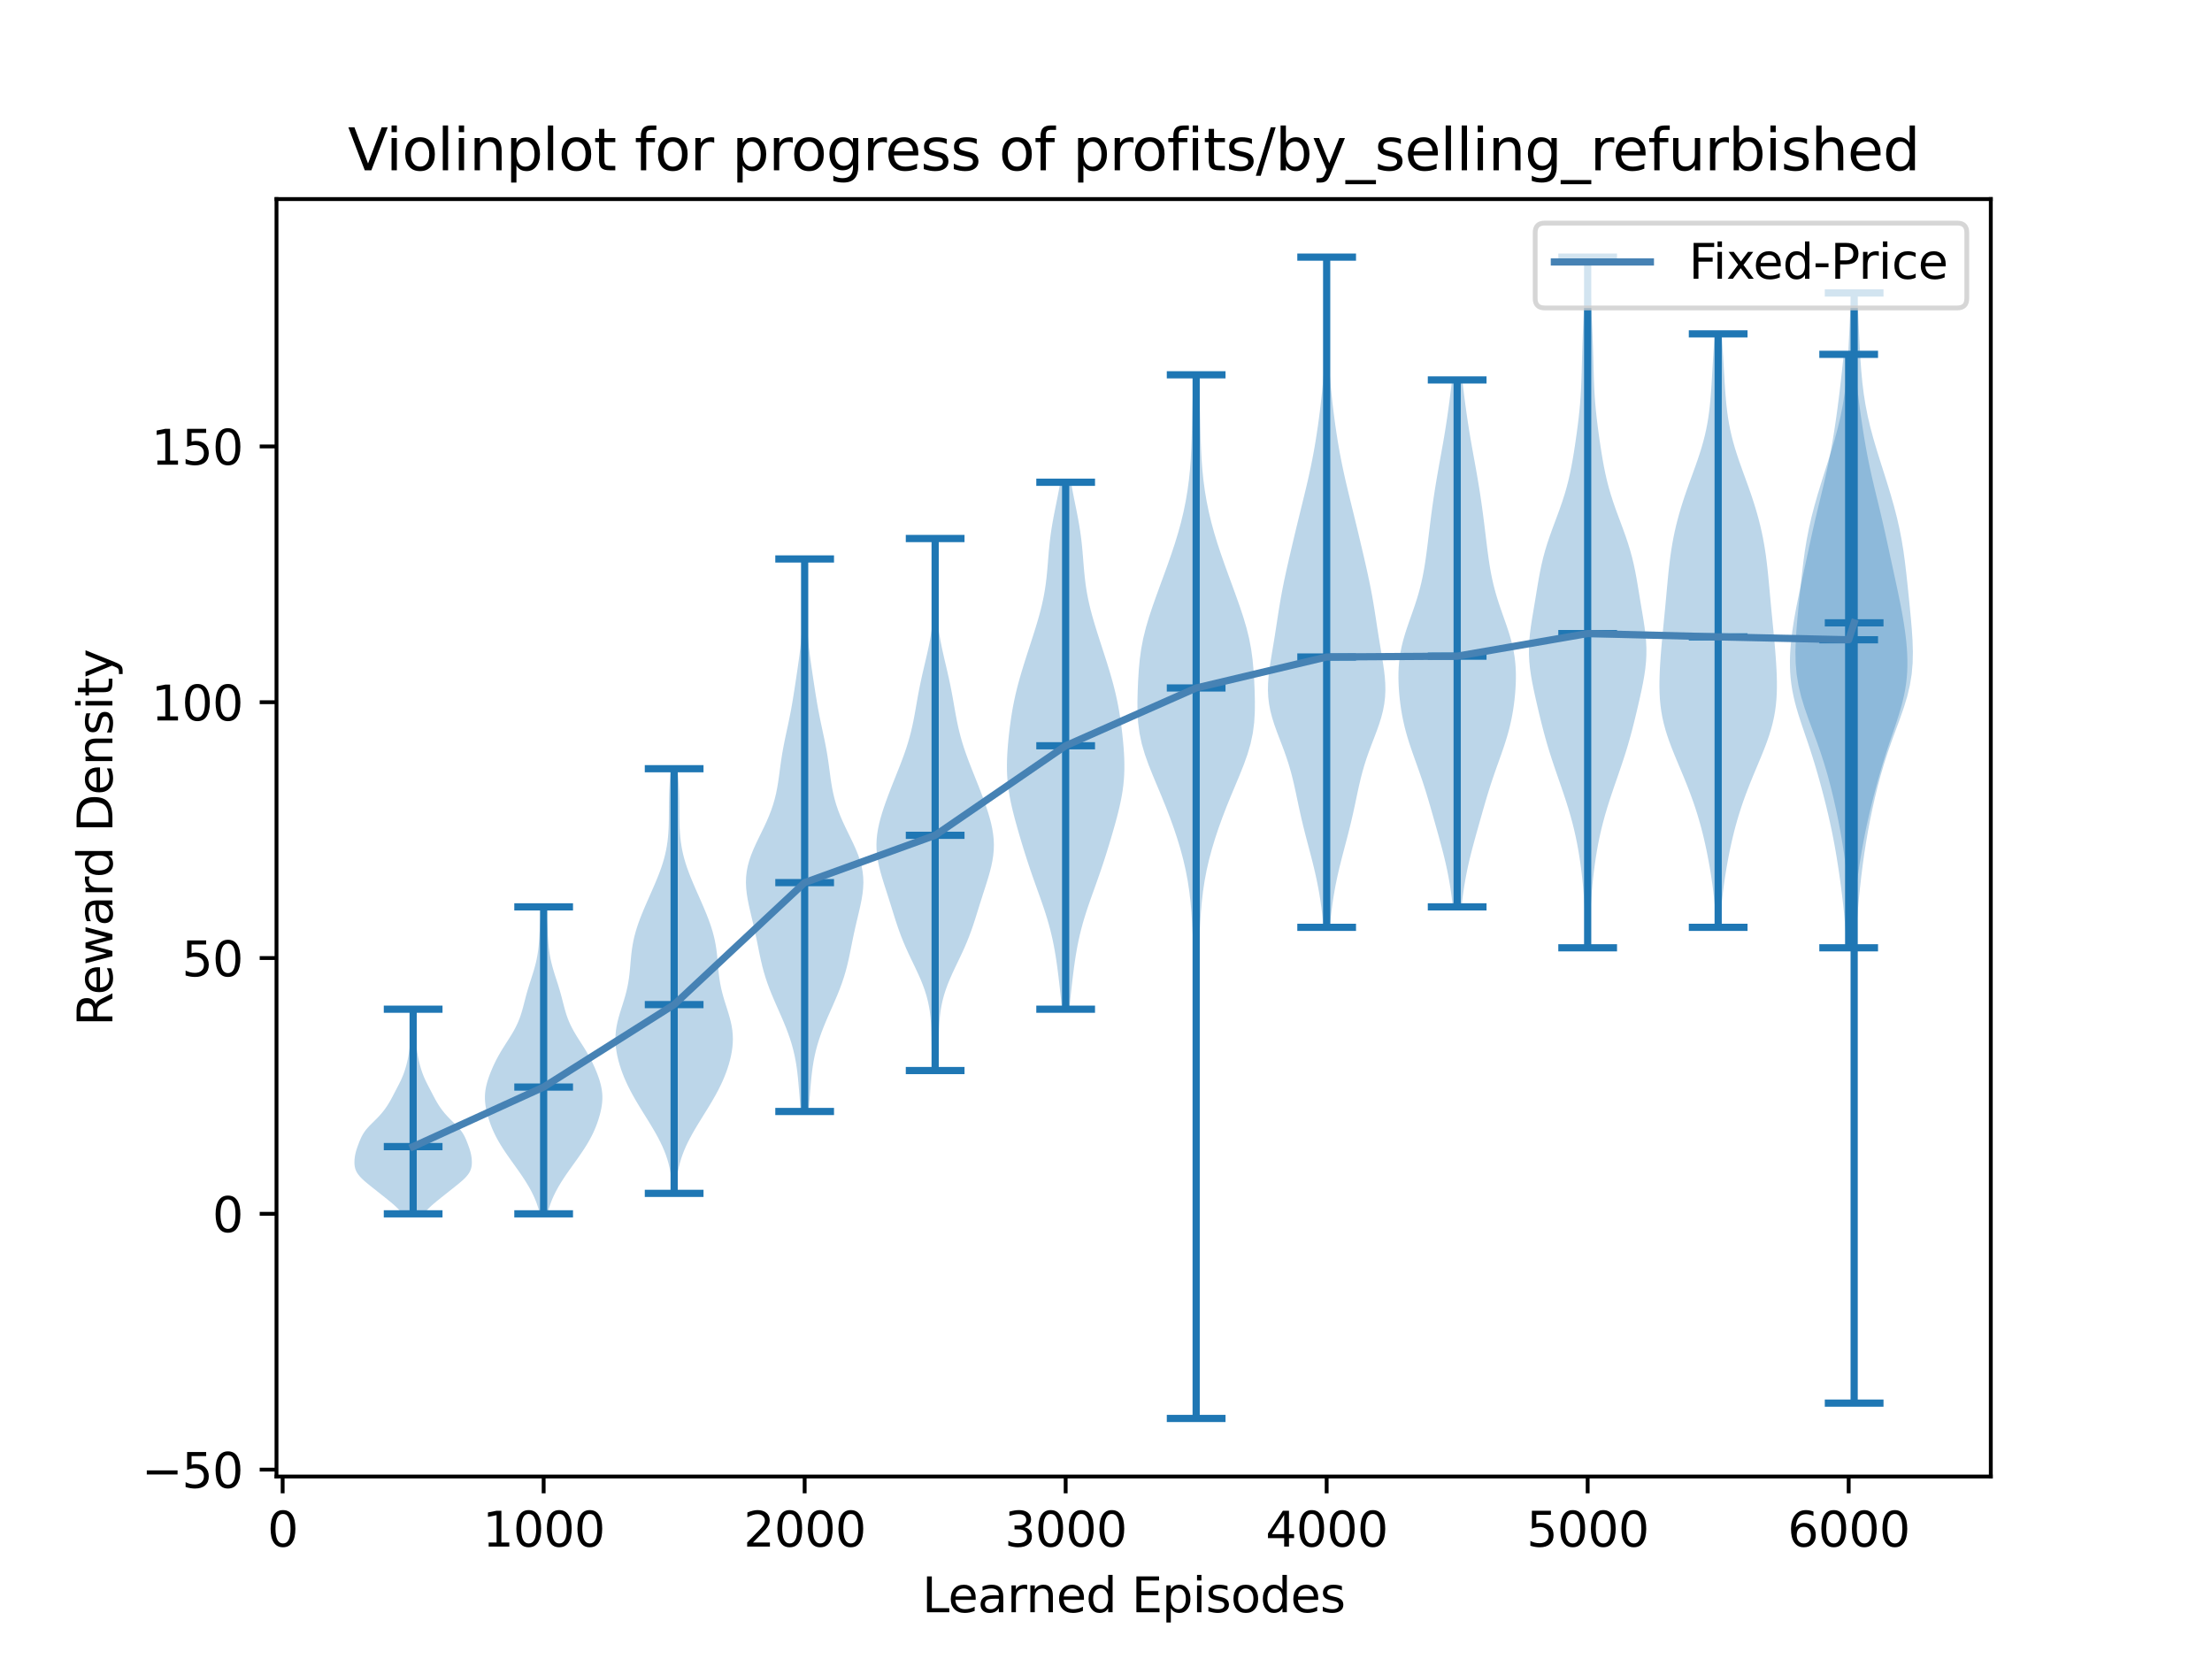 <?xml version="1.0" encoding="utf-8" standalone="no"?>
<!DOCTYPE svg PUBLIC "-//W3C//DTD SVG 1.1//EN"
  "http://www.w3.org/Graphics/SVG/1.1/DTD/svg11.dtd">
<svg xmlns:xlink="http://www.w3.org/1999/xlink" width="460.8pt" height="345.6pt" viewBox="0 0 460.8 345.6" xmlns="http://www.w3.org/2000/svg" version="1.1">
 <defs>
  <style type="text/css">*{stroke-linejoin: round; stroke-linecap: butt}</style>
 </defs>
 <g id="figure_1">
  <g id="patch_1">
   <path d="M 0 345.6 
L 460.8 345.6 
L 460.8 0 
L 0 0 
z
" style="fill: #ffffff"/>
  </g>
  <g id="axes_1">
   <g id="patch_2">
    <path d="M 57.6 307.584 
L 414.72 307.584 
L 414.72 41.472 
L 57.6 41.472 
z
" style="fill: #ffffff"/>
   </g>
   <g id="PolyCollection_1">
    <path d="M 88.279 252.859 
L 83.853 252.859 
L 83.5 252.428 
L 83.109 251.998 
L 82.68 251.567 
L 82.216 251.137 
L 81.724 250.706 
L 81.209 250.275 
L 80.678 249.845 
L 80.14 249.414 
L 79.598 248.984 
L 79.055 248.553 
L 78.513 248.122 
L 77.97 247.692 
L 77.429 247.261 
L 76.892 246.831 
L 76.367 246.4 
L 75.865 245.969 
L 75.4 245.539 
L 74.986 245.108 
L 74.633 244.678 
L 74.349 244.247 
L 74.135 243.816 
L 73.986 243.386 
L 73.893 242.955 
L 73.845 242.525 
L 73.833 242.094 
L 73.848 241.663 
L 73.887 241.233 
L 73.948 240.802 
L 74.032 240.372 
L 74.137 239.941 
L 74.262 239.51 
L 74.403 239.08 
L 74.556 238.649 
L 74.717 238.219 
L 74.885 237.788 
L 75.063 237.357 
L 75.258 236.927 
L 75.477 236.496 
L 75.731 236.066 
L 76.025 235.635 
L 76.362 235.204 
L 76.74 234.774 
L 77.149 234.343 
L 77.579 233.913 
L 78.016 233.482 
L 78.447 233.051 
L 78.862 232.621 
L 79.256 232.19 
L 79.624 231.76 
L 79.967 231.329 
L 80.286 230.898 
L 80.583 230.468 
L 80.86 230.037 
L 81.121 229.607 
L 81.367 229.176 
L 81.603 228.746 
L 81.832 228.315 
L 82.056 227.884 
L 82.279 227.454 
L 82.502 227.023 
L 82.726 226.593 
L 82.95 226.162 
L 83.17 225.731 
L 83.383 225.301 
L 83.587 224.87 
L 83.778 224.44 
L 83.956 224.009 
L 84.12 223.578 
L 84.27 223.148 
L 84.408 222.717 
L 84.537 222.287 
L 84.656 221.856 
L 84.766 221.425 
L 84.868 220.995 
L 84.963 220.564 
L 85.049 220.134 
L 85.126 219.703 
L 85.196 219.272 
L 85.258 218.842 
L 85.313 218.411 
L 85.362 217.981 
L 85.405 217.55 
L 85.444 217.119 
L 85.478 216.689 
L 85.509 216.258 
L 85.537 215.828 
L 85.562 215.397 
L 85.587 214.966 
L 85.61 214.536 
L 85.634 214.105 
L 85.657 213.675 
L 85.68 213.244 
L 85.704 212.813 
L 85.727 212.383 
L 85.75 211.952 
L 85.773 211.522 
L 85.796 211.091 
L 85.818 210.66 
L 85.84 210.23 
L 86.293 210.23 
L 86.293 210.23 
L 86.315 210.66 
L 86.337 211.091 
L 86.36 211.522 
L 86.382 211.952 
L 86.406 212.383 
L 86.429 212.813 
L 86.452 213.244 
L 86.476 213.675 
L 86.499 214.105 
L 86.522 214.536 
L 86.546 214.966 
L 86.57 215.397 
L 86.596 215.828 
L 86.624 216.258 
L 86.655 216.689 
L 86.689 217.119 
L 86.728 217.55 
L 86.771 217.981 
L 86.82 218.411 
L 86.875 218.842 
L 86.937 219.272 
L 87.006 219.703 
L 87.084 220.134 
L 87.17 220.564 
L 87.264 220.995 
L 87.367 221.425 
L 87.477 221.856 
L 87.596 222.287 
L 87.724 222.717 
L 87.863 223.148 
L 88.013 223.578 
L 88.177 224.009 
L 88.354 224.44 
L 88.546 224.87 
L 88.749 225.301 
L 88.963 225.731 
L 89.183 226.162 
L 89.406 226.593 
L 89.63 227.023 
L 89.854 227.454 
L 90.077 227.884 
L 90.301 228.315 
L 90.53 228.746 
L 90.766 229.176 
L 91.012 229.607 
L 91.273 230.037 
L 91.55 230.468 
L 91.847 230.898 
L 92.165 231.329 
L 92.508 231.76 
L 92.877 232.19 
L 93.27 232.621 
L 93.686 233.051 
L 94.117 233.482 
L 94.554 233.913 
L 94.983 234.343 
L 95.393 234.774 
L 95.77 235.204 
L 96.108 235.635 
L 96.402 236.066 
L 96.656 236.496 
L 96.875 236.927 
L 97.069 237.357 
L 97.248 237.788 
L 97.416 238.219 
L 97.577 238.649 
L 97.73 239.08 
L 97.871 239.51 
L 97.996 239.941 
L 98.101 240.372 
L 98.185 240.802 
L 98.246 241.233 
L 98.285 241.663 
L 98.3 242.094 
L 98.288 242.525 
L 98.24 242.955 
L 98.147 243.386 
L 97.998 243.816 
L 97.783 244.247 
L 97.5 244.678 
L 97.147 245.108 
L 96.733 245.539 
L 96.268 245.969 
L 95.766 246.4 
L 95.241 246.831 
L 94.704 247.261 
L 94.163 247.692 
L 93.62 248.122 
L 93.078 248.553 
L 92.535 248.984 
L 91.993 249.414 
L 91.454 249.845 
L 90.924 250.275 
L 90.409 250.706 
L 89.916 251.137 
L 89.453 251.567 
L 89.024 251.998 
L 88.633 252.428 
L 88.279 252.859 
z
" clip-path="url(#p07455fa516)" style="fill: #1f77b4; fill-opacity: 0.3"/>
   </g>
   <g id="PolyCollection_2">
    <path d="M 114.049 252.859 
L 112.456 252.859 
L 112.29 252.213 
L 112.101 251.567 
L 111.888 250.921 
L 111.649 250.275 
L 111.384 249.629 
L 111.092 248.984 
L 110.775 248.338 
L 110.432 247.692 
L 110.065 247.046 
L 109.676 246.4 
L 109.267 245.754 
L 108.841 245.108 
L 108.401 244.462 
L 107.95 243.816 
L 107.492 243.17 
L 107.03 242.525 
L 106.568 241.879 
L 106.109 241.233 
L 105.658 240.587 
L 105.217 239.941 
L 104.791 239.295 
L 104.382 238.649 
L 103.993 238.003 
L 103.626 237.357 
L 103.284 236.712 
L 102.965 236.066 
L 102.672 235.42 
L 102.402 234.774 
L 102.155 234.128 
L 101.929 233.482 
L 101.725 232.836 
L 101.541 232.19 
L 101.38 231.544 
L 101.243 230.898 
L 101.135 230.253 
L 101.059 229.607 
L 101.019 228.961 
L 101.019 228.315 
L 101.059 227.669 
L 101.139 227.023 
L 101.258 226.377 
L 101.413 225.731 
L 101.598 225.085 
L 101.81 224.44 
L 102.045 223.794 
L 102.299 223.148 
L 102.572 222.502 
L 102.862 221.856 
L 103.171 221.21 
L 103.499 220.564 
L 103.848 219.918 
L 104.217 219.272 
L 104.605 218.626 
L 105.008 217.981 
L 105.419 217.335 
L 105.833 216.689 
L 106.242 216.043 
L 106.638 215.397 
L 107.014 214.751 
L 107.363 214.105 
L 107.683 213.459 
L 107.972 212.813 
L 108.23 212.168 
L 108.459 211.522 
L 108.665 210.876 
L 108.852 210.23 
L 109.026 209.584 
L 109.193 208.938 
L 109.359 208.292 
L 109.528 207.646 
L 109.703 207 
L 109.887 206.354 
L 110.079 205.709 
L 110.28 205.063 
L 110.486 204.417 
L 110.694 203.771 
L 110.901 203.125 
L 111.103 202.479 
L 111.294 201.833 
L 111.473 201.187 
L 111.636 200.541 
L 111.782 199.896 
L 111.908 199.25 
L 112.017 198.604 
L 112.108 197.958 
L 112.183 197.312 
L 112.245 196.666 
L 112.296 196.02 
L 112.341 195.374 
L 112.38 194.728 
L 112.419 194.082 
L 112.457 193.437 
L 112.498 192.791 
L 112.543 192.145 
L 112.591 191.499 
L 112.643 190.853 
L 112.698 190.207 
L 112.755 189.561 
L 112.812 188.915 
L 113.693 188.915 
L 113.693 188.915 
L 113.75 189.561 
L 113.807 190.207 
L 113.862 190.853 
L 113.913 191.499 
L 113.962 192.145 
L 114.006 192.791 
L 114.047 193.437 
L 114.086 194.082 
L 114.124 194.728 
L 114.164 195.374 
L 114.208 196.02 
L 114.26 196.666 
L 114.322 197.312 
L 114.397 197.958 
L 114.488 198.604 
L 114.596 199.25 
L 114.723 199.896 
L 114.868 200.541 
L 115.031 201.187 
L 115.21 201.833 
L 115.402 202.479 
L 115.604 203.125 
L 115.811 203.771 
L 116.019 204.417 
L 116.225 205.063 
L 116.425 205.709 
L 116.618 206.354 
L 116.802 207 
L 116.977 207.646 
L 117.146 208.292 
L 117.311 208.938 
L 117.478 209.584 
L 117.653 210.23 
L 117.84 210.876 
L 118.045 211.522 
L 118.275 212.168 
L 118.533 212.813 
L 118.822 213.459 
L 119.141 214.105 
L 119.491 214.751 
L 119.867 215.397 
L 120.262 216.043 
L 120.671 216.689 
L 121.085 217.335 
L 121.497 217.981 
L 121.9 218.626 
L 122.287 219.272 
L 122.657 219.918 
L 123.006 220.564 
L 123.334 221.21 
L 123.643 221.856 
L 123.933 222.502 
L 124.205 223.148 
L 124.46 223.794 
L 124.694 224.44 
L 124.907 225.085 
L 125.092 225.731 
L 125.247 226.377 
L 125.366 227.023 
L 125.446 227.669 
L 125.486 228.315 
L 125.485 228.961 
L 125.445 229.607 
L 125.37 230.253 
L 125.261 230.898 
L 125.125 231.544 
L 124.964 232.19 
L 124.78 232.836 
L 124.575 233.482 
L 124.35 234.128 
L 124.103 234.774 
L 123.833 235.42 
L 123.539 236.066 
L 123.221 236.712 
L 122.878 237.357 
L 122.512 238.003 
L 122.123 238.649 
L 121.714 239.295 
L 121.287 239.941 
L 120.847 240.587 
L 120.395 241.233 
L 119.937 241.879 
L 119.475 242.525 
L 119.013 243.17 
L 118.554 243.816 
L 118.103 244.462 
L 117.663 245.108 
L 117.237 245.754 
L 116.828 246.4 
L 116.439 247.046 
L 116.073 247.692 
L 115.73 248.338 
L 115.413 248.984 
L 115.121 249.629 
L 114.856 250.275 
L 114.617 250.921 
L 114.403 251.567 
L 114.214 252.213 
L 114.049 252.859 
z
" clip-path="url(#p07455fa516)" style="fill: #1f77b4; fill-opacity: 0.3"/>
   </g>
   <g id="PolyCollection_3">
    <path d="M 140.732 248.596 
L 140.145 248.596 
L 140.088 247.703 
L 140.016 246.809 
L 139.924 245.916 
L 139.808 245.022 
L 139.661 244.129 
L 139.48 243.235 
L 139.262 242.342 
L 139.002 241.448 
L 138.699 240.555 
L 138.353 239.661 
L 137.967 238.768 
L 137.541 237.874 
L 137.081 236.981 
L 136.591 236.087 
L 136.076 235.194 
L 135.542 234.3 
L 134.995 233.407 
L 134.441 232.513 
L 133.886 231.62 
L 133.336 230.726 
L 132.796 229.833 
L 132.272 228.939 
L 131.768 228.046 
L 131.29 227.152 
L 130.839 226.259 
L 130.419 225.365 
L 130.031 224.472 
L 129.676 223.578 
L 129.356 222.685 
L 129.07 221.791 
L 128.82 220.898 
L 128.608 220.004 
L 128.436 219.111 
L 128.309 218.217 
L 128.231 217.324 
L 128.205 216.43 
L 128.233 215.537 
L 128.318 214.643 
L 128.456 213.75 
L 128.643 212.856 
L 128.871 211.963 
L 129.13 211.07 
L 129.408 210.176 
L 129.693 209.283 
L 129.972 208.389 
L 130.235 207.496 
L 130.473 206.602 
L 130.681 205.709 
L 130.856 204.815 
L 131 203.922 
L 131.115 203.028 
L 131.21 202.135 
L 131.29 201.241 
L 131.367 200.348 
L 131.448 199.454 
L 131.542 198.561 
L 131.657 197.667 
L 131.799 196.774 
L 131.973 195.88 
L 132.179 194.987 
L 132.419 194.093 
L 132.691 193.2 
L 132.993 192.306 
L 133.32 191.413 
L 133.669 190.519 
L 134.035 189.626 
L 134.414 188.732 
L 134.802 187.839 
L 135.195 186.945 
L 135.589 186.052 
L 135.982 185.158 
L 136.369 184.265 
L 136.745 183.371 
L 137.107 182.478 
L 137.451 181.584 
L 137.771 180.691 
L 138.064 179.797 
L 138.327 178.904 
L 138.557 178.01 
L 138.754 177.117 
L 138.918 176.223 
L 139.049 175.33 
L 139.15 174.436 
L 139.225 173.543 
L 139.277 172.65 
L 139.311 171.756 
L 139.33 170.863 
L 139.34 169.969 
L 139.345 169.076 
L 139.349 168.182 
L 139.356 167.289 
L 139.37 166.395 
L 139.393 165.502 
L 139.426 164.608 
L 139.471 163.715 
L 139.526 162.821 
L 139.592 161.928 
L 139.666 161.034 
L 139.746 160.141 
L 141.131 160.141 
L 141.131 160.141 
L 141.21 161.034 
L 141.284 161.928 
L 141.35 162.821 
L 141.406 163.715 
L 141.451 164.608 
L 141.484 165.502 
L 141.506 166.395 
L 141.52 167.289 
L 141.527 168.182 
L 141.532 169.076 
L 141.536 169.969 
L 141.546 170.863 
L 141.566 171.756 
L 141.599 172.65 
L 141.651 173.543 
L 141.726 174.436 
L 141.828 175.33 
L 141.959 176.223 
L 142.122 177.117 
L 142.319 178.01 
L 142.55 178.904 
L 142.812 179.797 
L 143.106 180.691 
L 143.426 181.584 
L 143.769 182.478 
L 144.131 183.371 
L 144.508 184.265 
L 144.895 185.158 
L 145.287 186.052 
L 145.682 186.945 
L 146.075 187.839 
L 146.463 188.732 
L 146.842 189.626 
L 147.208 190.519 
L 147.556 191.413 
L 147.884 192.306 
L 148.185 193.2 
L 148.457 194.093 
L 148.697 194.987 
L 148.904 195.88 
L 149.077 196.774 
L 149.219 197.667 
L 149.335 198.561 
L 149.429 199.454 
L 149.51 200.348 
L 149.586 201.241 
L 149.667 202.135 
L 149.761 203.028 
L 149.877 203.922 
L 150.021 204.815 
L 150.196 205.709 
L 150.404 206.602 
L 150.642 207.496 
L 150.905 208.389 
L 151.184 209.283 
L 151.469 210.176 
L 151.747 211.07 
L 152.006 211.963 
L 152.234 212.856 
L 152.421 213.75 
L 152.559 214.643 
L 152.643 215.537 
L 152.672 216.43 
L 152.646 217.324 
L 152.567 218.217 
L 152.44 219.111 
L 152.269 220.004 
L 152.057 220.898 
L 151.807 221.791 
L 151.521 222.685 
L 151.2 223.578 
L 150.846 224.472 
L 150.458 225.365 
L 150.038 226.259 
L 149.587 227.152 
L 149.108 228.046 
L 148.605 228.939 
L 148.08 229.833 
L 147.541 230.726 
L 146.99 231.62 
L 146.435 232.513 
L 145.882 233.407 
L 145.335 234.3 
L 144.801 235.194 
L 144.286 236.087 
L 143.796 236.981 
L 143.335 237.874 
L 142.91 238.768 
L 142.523 239.661 
L 142.178 240.555 
L 141.875 241.448 
L 141.615 242.342 
L 141.396 243.235 
L 141.215 244.129 
L 141.069 245.022 
L 140.952 245.916 
L 140.861 246.809 
L 140.789 247.703 
L 140.732 248.596 
z
" clip-path="url(#p07455fa516)" style="fill: #1f77b4; fill-opacity: 0.3"/>
   </g>
   <g id="PolyCollection_4">
    <path d="M 168.446 231.544 
L 166.802 231.544 
L 166.709 230.382 
L 166.617 229.219 
L 166.527 228.057 
L 166.436 226.894 
L 166.339 225.731 
L 166.23 224.569 
L 166.102 223.406 
L 165.948 222.243 
L 165.76 221.081 
L 165.533 219.918 
L 165.262 218.756 
L 164.947 217.593 
L 164.586 216.43 
L 164.182 215.268 
L 163.741 214.105 
L 163.268 212.943 
L 162.772 211.78 
L 162.262 210.617 
L 161.748 209.455 
L 161.241 208.292 
L 160.752 207.13 
L 160.289 205.967 
L 159.86 204.804 
L 159.47 203.642 
L 159.121 202.479 
L 158.81 201.316 
L 158.532 200.154 
L 158.278 198.991 
L 158.04 197.829 
L 157.808 196.666 
L 157.572 195.503 
L 157.327 194.341 
L 157.07 193.178 
L 156.8 192.016 
L 156.524 190.853 
L 156.249 189.69 
L 155.989 188.528 
L 155.757 187.365 
L 155.569 186.203 
L 155.443 185.04 
L 155.391 183.877 
L 155.425 182.715 
L 155.553 181.552 
L 155.777 180.389 
L 156.094 179.227 
L 156.495 178.064 
L 156.965 176.902 
L 157.488 175.739 
L 158.045 174.576 
L 158.614 173.414 
L 159.177 172.251 
L 159.714 171.089 
L 160.213 169.926 
L 160.662 168.763 
L 161.056 167.601 
L 161.392 166.438 
L 161.673 165.276 
L 161.905 164.113 
L 162.1 162.95 
L 162.268 161.788 
L 162.424 160.625 
L 162.579 159.462 
L 162.744 158.3 
L 162.926 157.137 
L 163.129 155.975 
L 163.352 154.812 
L 163.59 153.649 
L 163.839 152.487 
L 164.089 151.324 
L 164.335 150.162 
L 164.57 148.999 
L 164.792 147.836 
L 165 146.674 
L 165.196 145.511 
L 165.383 144.349 
L 165.564 143.186 
L 165.742 142.023 
L 165.917 140.861 
L 166.09 139.698 
L 166.258 138.535 
L 166.42 137.373 
L 166.571 136.21 
L 166.711 135.048 
L 166.837 133.885 
L 166.948 132.722 
L 167.045 131.56 
L 167.127 130.397 
L 167.198 129.235 
L 167.256 128.072 
L 167.305 126.909 
L 167.344 125.747 
L 167.375 124.584 
L 167.398 123.422 
L 167.416 122.259 
L 167.428 121.096 
L 167.438 119.934 
L 167.445 118.771 
L 167.452 117.608 
L 167.46 116.446 
L 167.789 116.446 
L 167.789 116.446 
L 167.796 117.608 
L 167.803 118.771 
L 167.811 119.934 
L 167.82 121.096 
L 167.833 122.259 
L 167.85 123.422 
L 167.874 124.584 
L 167.905 125.747 
L 167.944 126.909 
L 167.992 128.072 
L 168.051 129.235 
L 168.121 130.397 
L 168.204 131.56 
L 168.301 132.722 
L 168.412 133.885 
L 168.537 135.048 
L 168.677 136.21 
L 168.829 137.373 
L 168.99 138.535 
L 169.159 139.698 
L 169.331 140.861 
L 169.507 142.023 
L 169.684 143.186 
L 169.865 144.349 
L 170.053 145.511 
L 170.249 146.674 
L 170.457 147.836 
L 170.679 148.999 
L 170.914 150.162 
L 171.159 151.324 
L 171.41 152.487 
L 171.658 153.649 
L 171.897 154.812 
L 172.12 155.975 
L 172.323 157.137 
L 172.505 158.3 
L 172.67 159.462 
L 172.825 160.625 
L 172.98 161.788 
L 173.149 162.95 
L 173.343 164.113 
L 173.576 165.276 
L 173.857 166.438 
L 174.193 167.601 
L 174.586 168.763 
L 175.035 169.926 
L 175.534 171.089 
L 176.072 172.251 
L 176.634 173.414 
L 177.203 174.576 
L 177.76 175.739 
L 178.283 176.902 
L 178.754 178.064 
L 179.154 179.227 
L 179.471 180.389 
L 179.695 181.552 
L 179.823 182.715 
L 179.858 183.877 
L 179.806 185.04 
L 179.679 186.203 
L 179.492 187.365 
L 179.26 188.528 
L 178.999 189.69 
L 178.725 190.853 
L 178.448 192.016 
L 178.179 193.178 
L 177.921 194.341 
L 177.676 195.503 
L 177.441 196.666 
L 177.208 197.829 
L 176.97 198.991 
L 176.717 200.154 
L 176.439 201.316 
L 176.127 202.479 
L 175.778 203.642 
L 175.388 204.804 
L 174.96 205.967 
L 174.497 207.13 
L 174.007 208.292 
L 173.501 209.455 
L 172.987 210.617 
L 172.477 211.78 
L 171.98 212.943 
L 171.507 214.105 
L 171.066 215.268 
L 170.663 216.43 
L 170.302 217.593 
L 169.986 218.756 
L 169.716 219.918 
L 169.489 221.081 
L 169.301 222.243 
L 169.146 223.406 
L 169.018 224.569 
L 168.909 225.731 
L 168.812 226.894 
L 168.721 228.057 
L 168.631 229.219 
L 168.54 230.382 
L 168.446 231.544 
z
" clip-path="url(#p07455fa516)" style="fill: #1f77b4; fill-opacity: 0.3"/>
   </g>
   <g id="PolyCollection_5">
    <path d="M 195.365 223.019 
L 194.255 223.019 
L 194.197 221.899 
L 194.148 220.779 
L 194.109 219.66 
L 194.081 218.54 
L 194.06 217.421 
L 194.041 216.301 
L 194.018 215.182 
L 193.981 214.062 
L 193.922 212.943 
L 193.829 211.823 
L 193.695 210.704 
L 193.511 209.584 
L 193.272 208.464 
L 192.976 207.345 
L 192.622 206.225 
L 192.213 205.106 
L 191.758 203.986 
L 191.263 202.867 
L 190.742 201.747 
L 190.207 200.628 
L 189.671 199.508 
L 189.145 198.388 
L 188.641 197.269 
L 188.164 196.149 
L 187.718 195.03 
L 187.303 193.91 
L 186.914 192.791 
L 186.546 191.671 
L 186.192 190.552 
L 185.843 189.432 
L 185.494 188.312 
L 185.141 187.193 
L 184.783 186.073 
L 184.422 184.954 
L 184.066 183.834 
L 183.723 182.715 
L 183.404 181.595 
L 183.121 180.476 
L 182.888 179.356 
L 182.714 178.237 
L 182.609 177.117 
L 182.577 175.997 
L 182.619 174.878 
L 182.734 173.758 
L 182.915 172.639 
L 183.156 171.519 
L 183.446 170.4 
L 183.778 169.28 
L 184.142 168.161 
L 184.531 167.041 
L 184.941 165.921 
L 185.365 164.802 
L 185.801 163.682 
L 186.245 162.563 
L 186.692 161.443 
L 187.138 160.324 
L 187.576 159.204 
L 188.002 158.085 
L 188.409 156.965 
L 188.791 155.845 
L 189.146 154.726 
L 189.47 153.606 
L 189.763 152.487 
L 190.027 151.367 
L 190.265 150.248 
L 190.481 149.128 
L 190.684 148.009 
L 190.88 146.889 
L 191.076 145.77 
L 191.278 144.65 
L 191.491 143.53 
L 191.717 142.411 
L 191.958 141.291 
L 192.21 140.172 
L 192.47 139.052 
L 192.733 137.933 
L 192.994 136.813 
L 193.247 135.694 
L 193.485 134.574 
L 193.705 133.454 
L 193.902 132.335 
L 194.073 131.215 
L 194.216 130.096 
L 194.332 128.976 
L 194.419 127.857 
L 194.479 126.737 
L 194.514 125.618 
L 194.527 124.498 
L 194.519 123.378 
L 194.496 122.259 
L 194.461 121.139 
L 194.42 120.02 
L 194.376 118.9 
L 194.336 117.781 
L 194.304 116.661 
L 194.282 115.542 
L 194.274 114.422 
L 194.281 113.303 
L 194.303 112.183 
L 195.318 112.183 
L 195.318 112.183 
L 195.339 113.303 
L 195.346 114.422 
L 195.338 115.542 
L 195.317 116.661 
L 195.284 117.781 
L 195.244 118.9 
L 195.201 120.02 
L 195.159 121.139 
L 195.124 122.259 
L 195.101 123.378 
L 195.094 124.498 
L 195.106 125.618 
L 195.141 126.737 
L 195.201 127.857 
L 195.289 128.976 
L 195.404 130.096 
L 195.548 131.215 
L 195.719 132.335 
L 195.916 133.454 
L 196.135 134.574 
L 196.374 135.694 
L 196.626 136.813 
L 196.887 137.933 
L 197.15 139.052 
L 197.411 140.172 
L 197.663 141.291 
L 197.903 142.411 
L 198.129 143.53 
L 198.342 144.65 
L 198.545 145.77 
L 198.74 146.889 
L 198.936 148.009 
L 199.139 149.128 
L 199.356 150.248 
L 199.593 151.367 
L 199.857 152.487 
L 200.15 153.606 
L 200.474 154.726 
L 200.829 155.845 
L 201.212 156.965 
L 201.618 158.085 
L 202.044 159.204 
L 202.482 160.324 
L 202.928 161.443 
L 203.375 162.563 
L 203.819 163.682 
L 204.255 164.802 
L 204.68 165.921 
L 205.089 167.041 
L 205.479 168.161 
L 205.843 169.28 
L 206.174 170.4 
L 206.465 171.519 
L 206.705 172.639 
L 206.887 173.758 
L 207.002 174.878 
L 207.044 175.997 
L 207.012 177.117 
L 206.906 178.237 
L 206.732 179.356 
L 206.499 180.476 
L 206.217 181.595 
L 205.898 182.715 
L 205.555 183.834 
L 205.198 184.954 
L 204.838 186.073 
L 204.48 187.193 
L 204.126 188.312 
L 203.777 189.432 
L 203.428 190.552 
L 203.074 191.671 
L 202.706 192.791 
L 202.318 193.91 
L 201.902 195.03 
L 201.456 196.149 
L 200.98 197.269 
L 200.475 198.388 
L 199.95 199.508 
L 199.413 200.628 
L 198.878 201.747 
L 198.357 202.867 
L 197.863 203.986 
L 197.407 205.106 
L 196.999 206.225 
L 196.645 207.345 
L 196.348 208.464 
L 196.109 209.584 
L 195.926 210.704 
L 195.791 211.823 
L 195.699 212.943 
L 195.639 214.062 
L 195.602 215.182 
L 195.579 216.301 
L 195.56 217.421 
L 195.539 218.54 
L 195.511 219.66 
L 195.473 220.779 
L 195.424 221.899 
L 195.365 223.019 
z
" clip-path="url(#p07455fa516)" style="fill: #1f77b4; fill-opacity: 0.3"/>
   </g>
   <g id="PolyCollection_6">
    <path d="M 222.763 210.23 
L 221.229 210.23 
L 221.123 209.121 
L 221.011 208.012 
L 220.895 206.903 
L 220.774 205.795 
L 220.648 204.686 
L 220.517 203.577 
L 220.379 202.468 
L 220.232 201.36 
L 220.075 200.251 
L 219.905 199.142 
L 219.718 198.033 
L 219.513 196.924 
L 219.287 195.816 
L 219.037 194.707 
L 218.763 193.598 
L 218.464 192.489 
L 218.142 191.38 
L 217.798 190.272 
L 217.435 189.163 
L 217.057 188.054 
L 216.668 186.945 
L 216.273 185.837 
L 215.875 184.728 
L 215.479 183.619 
L 215.088 182.51 
L 214.705 181.401 
L 214.33 180.293 
L 213.965 179.184 
L 213.609 178.075 
L 213.262 176.966 
L 212.922 175.857 
L 212.59 174.749 
L 212.264 173.64 
L 211.945 172.531 
L 211.635 171.422 
L 211.336 170.314 
L 211.051 169.205 
L 210.784 168.096 
L 210.54 166.987 
L 210.325 165.878 
L 210.141 164.77 
L 209.992 163.661 
L 209.88 162.552 
L 209.805 161.443 
L 209.767 160.334 
L 209.762 159.226 
L 209.788 158.117 
L 209.84 157.008 
L 209.913 155.899 
L 210.005 154.791 
L 210.112 153.682 
L 210.233 152.573 
L 210.367 151.464 
L 210.515 150.355 
L 210.678 149.247 
L 210.858 148.138 
L 211.058 147.029 
L 211.279 145.92 
L 211.521 144.811 
L 211.784 143.703 
L 212.068 142.594 
L 212.371 141.485 
L 212.69 140.376 
L 213.022 139.268 
L 213.365 138.159 
L 213.716 137.05 
L 214.072 135.941 
L 214.431 134.832 
L 214.791 133.724 
L 215.148 132.615 
L 215.5 131.506 
L 215.844 130.397 
L 216.175 129.288 
L 216.49 128.18 
L 216.786 127.071 
L 217.057 125.962 
L 217.302 124.853 
L 217.518 123.745 
L 217.705 122.636 
L 217.865 121.527 
L 217.999 120.418 
L 218.113 119.309 
L 218.212 118.201 
L 218.303 117.092 
L 218.391 115.983 
L 218.484 114.874 
L 218.589 113.765 
L 218.708 112.657 
L 218.846 111.548 
L 219.005 110.439 
L 219.183 109.33 
L 219.379 108.221 
L 219.589 107.113 
L 219.809 106.004 
L 220.033 104.895 
L 220.257 103.786 
L 220.475 102.678 
L 220.683 101.569 
L 220.877 100.46 
L 223.115 100.46 
L 223.115 100.46 
L 223.309 101.569 
L 223.517 102.678 
L 223.736 103.786 
L 223.959 104.895 
L 224.184 106.004 
L 224.403 107.113 
L 224.613 108.221 
L 224.809 109.33 
L 224.987 110.439 
L 225.146 111.548 
L 225.284 112.657 
L 225.404 113.765 
L 225.508 114.874 
L 225.601 115.983 
L 225.69 117.092 
L 225.78 118.201 
L 225.879 119.309 
L 225.993 120.418 
L 226.128 121.527 
L 226.287 122.636 
L 226.474 123.745 
L 226.691 124.853 
L 226.935 125.962 
L 227.207 127.071 
L 227.502 128.18 
L 227.817 129.288 
L 228.149 130.397 
L 228.492 131.506 
L 228.844 132.615 
L 229.202 133.724 
L 229.561 134.832 
L 229.92 135.941 
L 230.277 137.05 
L 230.627 138.159 
L 230.97 139.268 
L 231.303 140.376 
L 231.621 141.485 
L 231.924 142.594 
L 232.208 143.703 
L 232.471 144.811 
L 232.713 145.92 
L 232.934 147.029 
L 233.134 148.138 
L 233.314 149.247 
L 233.478 150.355 
L 233.626 151.464 
L 233.76 152.573 
L 233.88 153.682 
L 233.987 154.791 
L 234.079 155.899 
L 234.153 157.008 
L 234.204 158.117 
L 234.23 159.226 
L 234.225 160.334 
L 234.187 161.443 
L 234.112 162.552 
L 234.001 163.661 
L 233.852 164.77 
L 233.668 165.878 
L 233.452 166.987 
L 233.208 168.096 
L 232.942 169.205 
L 232.657 170.314 
L 232.357 171.422 
L 232.047 172.531 
L 231.728 173.64 
L 231.402 174.749 
L 231.07 175.857 
L 230.73 176.966 
L 230.383 178.075 
L 230.027 179.184 
L 229.662 180.293 
L 229.287 181.401 
L 228.904 182.51 
L 228.513 183.619 
L 228.117 184.728 
L 227.72 185.837 
L 227.324 186.945 
L 226.935 188.054 
L 226.557 189.163 
L 226.194 190.272 
L 225.85 191.38 
L 225.528 192.489 
L 225.229 193.598 
L 224.955 194.707 
L 224.706 195.816 
L 224.479 196.924 
L 224.274 198.033 
L 224.088 199.142 
L 223.917 200.251 
L 223.76 201.36 
L 223.614 202.468 
L 223.476 203.577 
L 223.344 204.686 
L 223.218 205.795 
L 223.098 206.903 
L 222.981 208.012 
L 222.87 209.121 
L 222.763 210.23 
z
" clip-path="url(#p07455fa516)" style="fill: #1f77b4; fill-opacity: 0.3"/>
   </g>
   <g id="PolyCollection_7">
    <path d="M 249.322 295.488 
L 249.042 295.488 
L 249.048 293.292 
L 249.063 291.096 
L 249.085 288.9 
L 249.109 286.704 
L 249.131 284.508 
L 249.149 282.312 
L 249.163 280.116 
L 249.172 277.92 
L 249.177 275.724 
L 249.18 273.528 
L 249.181 271.332 
L 249.182 269.135 
L 249.182 266.939 
L 249.182 264.743 
L 249.182 262.547 
L 249.182 260.351 
L 249.182 258.155 
L 249.182 255.959 
L 249.182 253.763 
L 249.182 251.567 
L 249.182 249.371 
L 249.182 247.175 
L 249.182 244.979 
L 249.182 242.783 
L 249.182 240.587 
L 249.182 238.391 
L 249.182 236.195 
L 249.181 233.999 
L 249.179 231.803 
L 249.176 229.607 
L 249.17 227.411 
L 249.16 225.215 
L 249.145 223.019 
L 249.124 220.823 
L 249.097 218.626 
L 249.065 216.43 
L 249.029 214.234 
L 248.99 212.038 
L 248.947 209.842 
L 248.899 207.646 
L 248.842 205.45 
L 248.778 203.254 
L 248.705 201.058 
L 248.626 198.862 
L 248.541 196.666 
L 248.447 194.47 
L 248.336 192.274 
L 248.195 190.078 
L 248.006 187.882 
L 247.752 185.686 
L 247.421 183.49 
L 247.004 181.294 
L 246.5 179.098 
L 245.913 176.902 
L 245.249 174.706 
L 244.518 172.51 
L 243.726 170.314 
L 242.88 168.117 
L 241.989 165.921 
L 241.07 163.725 
L 240.151 161.529 
L 239.275 159.333 
L 238.491 157.137 
L 237.85 154.941 
L 237.383 152.745 
L 237.096 150.549 
L 236.966 148.353 
L 236.948 146.157 
L 237 143.961 
L 237.094 141.765 
L 237.231 139.569 
L 237.433 137.373 
L 237.734 135.177 
L 238.155 132.981 
L 238.698 130.785 
L 239.348 128.589 
L 240.075 126.393 
L 240.851 124.197 
L 241.65 122.001 
L 242.456 119.805 
L 243.251 117.608 
L 244.02 115.412 
L 244.748 113.216 
L 245.419 111.02 
L 246.022 108.824 
L 246.55 106.628 
L 247 104.432 
L 247.371 102.236 
L 247.666 100.04 
L 247.891 97.844 
L 248.054 95.648 
L 248.168 93.452 
L 248.246 91.256 
L 248.304 89.06 
L 248.354 86.864 
L 248.409 84.668 
L 248.474 82.472 
L 248.554 80.276 
L 248.647 78.08 
L 249.718 78.08 
L 249.718 78.08 
L 249.81 80.276 
L 249.89 82.472 
L 249.956 84.668 
L 250.01 86.864 
L 250.061 89.06 
L 250.118 91.256 
L 250.197 93.452 
L 250.31 95.648 
L 250.474 97.844 
L 250.698 100.04 
L 250.993 102.236 
L 251.364 104.432 
L 251.814 106.628 
L 252.342 108.824 
L 252.945 111.02 
L 253.616 113.216 
L 254.344 115.412 
L 255.113 117.608 
L 255.909 119.805 
L 256.714 122.001 
L 257.513 124.197 
L 258.289 126.393 
L 259.016 128.589 
L 259.666 130.785 
L 260.21 132.981 
L 260.63 135.177 
L 260.931 137.373 
L 261.134 139.569 
L 261.27 141.765 
L 261.364 143.961 
L 261.416 146.157 
L 261.398 148.353 
L 261.268 150.549 
L 260.981 152.745 
L 260.514 154.941 
L 259.873 157.137 
L 259.089 159.333 
L 258.213 161.529 
L 257.294 163.725 
L 256.375 165.921 
L 255.485 168.117 
L 254.639 170.314 
L 253.847 172.51 
L 253.115 174.706 
L 252.452 176.902 
L 251.864 179.098 
L 251.36 181.294 
L 250.943 183.49 
L 250.612 185.686 
L 250.359 187.882 
L 250.169 190.078 
L 250.028 192.274 
L 249.917 194.47 
L 249.823 196.666 
L 249.739 198.862 
L 249.659 201.058 
L 249.587 203.254 
L 249.522 205.45 
L 249.466 207.646 
L 249.417 209.842 
L 249.374 212.038 
L 249.335 214.234 
L 249.299 216.43 
L 249.267 218.626 
L 249.24 220.823 
L 249.219 223.019 
L 249.204 225.215 
L 249.194 227.411 
L 249.188 229.607 
L 249.185 231.803 
L 249.183 233.999 
L 249.183 236.195 
L 249.182 238.391 
L 249.182 240.587 
L 249.182 242.783 
L 249.182 244.979 
L 249.182 247.175 
L 249.182 249.371 
L 249.182 251.567 
L 249.182 253.763 
L 249.182 255.959 
L 249.182 258.155 
L 249.182 260.351 
L 249.182 262.547 
L 249.182 264.743 
L 249.182 266.939 
L 249.182 269.135 
L 249.183 271.332 
L 249.185 273.528 
L 249.187 275.724 
L 249.193 277.92 
L 249.201 280.116 
L 249.215 282.312 
L 249.233 284.508 
L 249.255 286.704 
L 249.279 288.9 
L 249.301 291.096 
L 249.316 293.292 
L 249.322 295.488 
z
" clip-path="url(#p07455fa516)" style="fill: #1f77b4; fill-opacity: 0.3"/>
   </g>
   <g id="PolyCollection_8">
    <path d="M 277.024 193.178 
L 275.712 193.178 
L 275.579 191.768 
L 275.426 190.358 
L 275.251 188.948 
L 275.051 187.537 
L 274.824 186.127 
L 274.57 184.717 
L 274.288 183.307 
L 273.979 181.897 
L 273.647 180.486 
L 273.296 179.076 
L 272.931 177.666 
L 272.559 176.256 
L 272.188 174.846 
L 271.823 173.435 
L 271.471 172.025 
L 271.134 170.615 
L 270.814 169.205 
L 270.508 167.795 
L 270.209 166.384 
L 269.911 164.974 
L 269.601 163.564 
L 269.269 162.154 
L 268.902 160.744 
L 268.493 159.333 
L 268.039 157.923 
L 267.543 156.513 
L 267.015 155.103 
L 266.474 153.693 
L 265.94 152.282 
L 265.441 150.872 
L 264.999 149.462 
L 264.637 148.052 
L 264.369 146.641 
L 264.202 145.231 
L 264.134 143.821 
L 264.158 142.411 
L 264.259 141.001 
L 264.42 139.59 
L 264.622 138.18 
L 264.848 136.77 
L 265.084 135.36 
L 265.32 133.95 
L 265.549 132.539 
L 265.771 131.129 
L 265.988 129.719 
L 266.204 128.309 
L 266.426 126.899 
L 266.658 125.488 
L 266.906 124.078 
L 267.171 122.668 
L 267.453 121.258 
L 267.751 119.848 
L 268.061 118.437 
L 268.381 117.027 
L 268.706 115.617 
L 269.036 114.207 
L 269.368 112.797 
L 269.703 111.386 
L 270.041 109.976 
L 270.383 108.566 
L 270.728 107.156 
L 271.074 105.746 
L 271.421 104.335 
L 271.766 102.925 
L 272.104 101.515 
L 272.434 100.105 
L 272.751 98.695 
L 273.054 97.284 
L 273.341 95.874 
L 273.61 94.464 
L 273.863 93.054 
L 274.1 91.644 
L 274.321 90.233 
L 274.529 88.823 
L 274.724 87.413 
L 274.907 86.003 
L 275.078 84.592 
L 275.239 83.182 
L 275.388 81.772 
L 275.526 80.362 
L 275.652 78.952 
L 275.764 77.541 
L 275.863 76.131 
L 275.948 74.721 
L 276.017 73.311 
L 276.072 71.901 
L 276.112 70.49 
L 276.138 69.08 
L 276.152 67.67 
L 276.155 66.26 
L 276.149 64.85 
L 276.137 63.439 
L 276.122 62.029 
L 276.107 60.619 
L 276.094 59.209 
L 276.086 57.799 
L 276.084 56.388 
L 276.088 54.978 
L 276.1 53.568 
L 276.636 53.568 
L 276.636 53.568 
L 276.648 54.978 
L 276.652 56.388 
L 276.65 57.799 
L 276.642 59.209 
L 276.629 60.619 
L 276.614 62.029 
L 276.599 63.439 
L 276.587 64.85 
L 276.582 66.26 
L 276.584 67.67 
L 276.598 69.08 
L 276.624 70.49 
L 276.664 71.901 
L 276.719 73.311 
L 276.788 74.721 
L 276.873 76.131 
L 276.972 77.541 
L 277.084 78.952 
L 277.21 80.362 
L 277.348 81.772 
L 277.497 83.182 
L 277.658 84.592 
L 277.829 86.003 
L 278.012 87.413 
L 278.207 88.823 
L 278.415 90.233 
L 278.636 91.644 
L 278.873 93.054 
L 279.126 94.464 
L 279.396 95.874 
L 279.682 97.284 
L 279.985 98.695 
L 280.302 100.105 
L 280.632 101.515 
L 280.97 102.925 
L 281.315 104.335 
L 281.662 105.746 
L 282.008 107.156 
L 282.353 108.566 
L 282.695 109.976 
L 283.033 111.386 
L 283.368 112.797 
L 283.7 114.207 
L 284.03 115.617 
L 284.355 117.027 
L 284.675 118.437 
L 284.985 119.848 
L 285.283 121.258 
L 285.565 122.668 
L 285.83 124.078 
L 286.078 125.488 
L 286.31 126.899 
L 286.532 128.309 
L 286.748 129.719 
L 286.965 131.129 
L 287.187 132.539 
L 287.416 133.95 
L 287.652 135.36 
L 287.888 136.77 
L 288.114 138.18 
L 288.316 139.59 
L 288.477 141.001 
L 288.578 142.411 
L 288.602 143.821 
L 288.534 145.231 
L 288.367 146.641 
L 288.099 148.052 
L 287.737 149.462 
L 287.295 150.872 
L 286.796 152.282 
L 286.262 153.693 
L 285.721 155.103 
L 285.193 156.513 
L 284.697 157.923 
L 284.243 159.333 
L 283.834 160.744 
L 283.467 162.154 
L 283.135 163.564 
L 282.825 164.974 
L 282.527 166.384 
L 282.228 167.795 
L 281.922 169.205 
L 281.602 170.615 
L 281.265 172.025 
L 280.913 173.435 
L 280.548 174.846 
L 280.177 176.256 
L 279.805 177.666 
L 279.44 179.076 
L 279.089 180.486 
L 278.757 181.897 
L 278.448 183.307 
L 278.166 184.717 
L 277.912 186.127 
L 277.685 187.537 
L 277.485 188.948 
L 277.31 190.358 
L 277.157 191.768 
L 277.024 193.178 
z
" clip-path="url(#p07455fa516)" style="fill: #1f77b4; fill-opacity: 0.3"/>
   </g>
   <g id="PolyCollection_9">
    <path d="M 304.451 188.915 
L 302.657 188.915 
L 302.529 187.807 
L 302.388 186.698 
L 302.233 185.589 
L 302.062 184.48 
L 301.874 183.371 
L 301.668 182.263 
L 301.444 181.154 
L 301.203 180.045 
L 300.945 178.936 
L 300.672 177.827 
L 300.386 176.719 
L 300.09 175.61 
L 299.787 174.501 
L 299.478 173.392 
L 299.167 172.284 
L 298.855 171.175 
L 298.541 170.066 
L 298.225 168.957 
L 297.907 167.848 
L 297.582 166.74 
L 297.25 165.631 
L 296.908 164.522 
L 296.554 163.413 
L 296.187 162.304 
L 295.808 161.196 
L 295.419 160.087 
L 295.024 158.978 
L 294.628 157.869 
L 294.237 156.761 
L 293.857 155.652 
L 293.494 154.543 
L 293.154 153.434 
L 292.842 152.325 
L 292.559 151.217 
L 292.308 150.108 
L 292.087 148.999 
L 291.896 147.89 
L 291.734 146.781 
L 291.598 145.673 
L 291.487 144.564 
L 291.403 143.455 
L 291.347 142.346 
L 291.32 141.237 
L 291.328 140.129 
L 291.374 139.02 
L 291.463 137.911 
L 291.597 136.802 
L 291.78 135.694 
L 292.01 134.585 
L 292.285 133.476 
L 292.6 132.367 
L 292.948 131.258 
L 293.321 130.15 
L 293.709 129.041 
L 294.101 127.932 
L 294.488 126.823 
L 294.862 125.714 
L 295.215 124.606 
L 295.543 123.497 
L 295.842 122.388 
L 296.112 121.279 
L 296.353 120.171 
L 296.568 119.062 
L 296.76 117.953 
L 296.933 116.844 
L 297.092 115.735 
L 297.239 114.627 
L 297.38 113.518 
L 297.516 112.409 
L 297.65 111.3 
L 297.785 110.191 
L 297.922 109.083 
L 298.062 107.974 
L 298.207 106.865 
L 298.357 105.756 
L 298.513 104.648 
L 298.676 103.539 
L 298.845 102.43 
L 299.021 101.321 
L 299.205 100.212 
L 299.394 99.104 
L 299.589 97.995 
L 299.787 96.886 
L 299.988 95.777 
L 300.189 94.668 
L 300.389 93.56 
L 300.586 92.451 
L 300.778 91.342 
L 300.964 90.233 
L 301.143 89.125 
L 301.315 88.016 
L 301.481 86.907 
L 301.64 85.798 
L 301.793 84.689 
L 301.941 83.581 
L 302.085 82.472 
L 302.225 81.363 
L 302.361 80.254 
L 302.492 79.145 
L 304.616 79.145 
L 304.616 79.145 
L 304.747 80.254 
L 304.883 81.363 
L 305.023 82.472 
L 305.167 83.581 
L 305.315 84.689 
L 305.468 85.798 
L 305.627 86.907 
L 305.793 88.016 
L 305.965 89.125 
L 306.144 90.233 
L 306.33 91.342 
L 306.522 92.451 
L 306.719 93.56 
L 306.919 94.668 
L 307.12 95.777 
L 307.321 96.886 
L 307.519 97.995 
L 307.714 99.104 
L 307.903 100.212 
L 308.086 101.321 
L 308.263 102.43 
L 308.432 103.539 
L 308.595 104.648 
L 308.751 105.756 
L 308.901 106.865 
L 309.046 107.974 
L 309.186 109.083 
L 309.323 110.191 
L 309.458 111.3 
L 309.592 112.409 
L 309.728 113.518 
L 309.869 114.627 
L 310.016 115.735 
L 310.174 116.844 
L 310.348 117.953 
L 310.54 119.062 
L 310.755 120.171 
L 310.996 121.279 
L 311.266 122.388 
L 311.565 123.497 
L 311.893 124.606 
L 312.246 125.714 
L 312.62 126.823 
L 313.007 127.932 
L 313.399 129.041 
L 313.787 130.15 
L 314.16 131.258 
L 314.508 132.367 
L 314.823 133.476 
L 315.098 134.585 
L 315.328 135.694 
L 315.51 136.802 
L 315.645 137.911 
L 315.734 139.02 
L 315.78 140.129 
L 315.788 141.237 
L 315.761 142.346 
L 315.705 143.455 
L 315.62 144.564 
L 315.51 145.673 
L 315.374 146.781 
L 315.212 147.89 
L 315.021 148.999 
L 314.8 150.108 
L 314.549 151.217 
L 314.266 152.325 
L 313.954 153.434 
L 313.614 154.543 
L 313.251 155.652 
L 312.871 156.761 
L 312.48 157.869 
L 312.084 158.978 
L 311.689 160.087 
L 311.3 161.196 
L 310.921 162.304 
L 310.554 163.413 
L 310.2 164.522 
L 309.858 165.631 
L 309.526 166.74 
L 309.201 167.848 
L 308.882 168.957 
L 308.567 170.066 
L 308.253 171.175 
L 307.941 172.284 
L 307.63 173.392 
L 307.321 174.501 
L 307.018 175.61 
L 306.722 176.719 
L 306.436 177.827 
L 306.163 178.936 
L 305.905 180.045 
L 305.664 181.154 
L 305.44 182.263 
L 305.234 183.371 
L 305.046 184.48 
L 304.875 185.589 
L 304.72 186.698 
L 304.579 187.807 
L 304.451 188.915 
z
" clip-path="url(#p07455fa516)" style="fill: #1f77b4; fill-opacity: 0.3"/>
   </g>
   <g id="PolyCollection_10">
    <path d="M 331.039 197.441 
L 330.441 197.441 
L 330.399 195.988 
L 330.353 194.535 
L 330.3 193.081 
L 330.24 191.628 
L 330.169 190.175 
L 330.086 188.722 
L 329.989 187.268 
L 329.877 185.815 
L 329.747 184.362 
L 329.599 182.908 
L 329.431 181.455 
L 329.242 180.002 
L 329.029 178.549 
L 328.789 177.095 
L 328.521 175.642 
L 328.222 174.189 
L 327.89 172.736 
L 327.525 171.282 
L 327.127 169.829 
L 326.699 168.376 
L 326.244 166.923 
L 325.766 165.469 
L 325.273 164.016 
L 324.771 162.563 
L 324.267 161.11 
L 323.77 159.656 
L 323.286 158.203 
L 322.82 156.75 
L 322.377 155.296 
L 321.959 153.843 
L 321.564 152.39 
L 321.189 150.937 
L 320.829 149.483 
L 320.481 148.03 
L 320.142 146.577 
L 319.812 145.124 
L 319.496 143.67 
L 319.203 142.217 
L 318.945 140.764 
L 318.735 139.311 
L 318.586 137.857 
L 318.509 136.404 
L 318.506 134.951 
L 318.577 133.498 
L 318.711 132.044 
L 318.897 130.591 
L 319.117 129.138 
L 319.356 127.684 
L 319.601 126.231 
L 319.843 124.778 
L 320.082 123.325 
L 320.322 121.871 
L 320.573 120.418 
L 320.846 118.965 
L 321.153 117.512 
L 321.502 116.058 
L 321.9 114.605 
L 322.347 113.152 
L 322.835 111.699 
L 323.356 110.245 
L 323.895 108.792 
L 324.437 107.339 
L 324.967 105.886 
L 325.47 104.432 
L 325.935 102.979 
L 326.356 101.526 
L 326.732 100.072 
L 327.064 98.619 
L 327.359 97.166 
L 327.623 95.713 
L 327.864 94.259 
L 328.089 92.806 
L 328.302 91.353 
L 328.505 89.9 
L 328.694 88.446 
L 328.869 86.993 
L 329.024 85.54 
L 329.157 84.087 
L 329.266 82.633 
L 329.352 81.18 
L 329.418 79.727 
L 329.469 78.273 
L 329.51 76.82 
L 329.547 75.367 
L 329.585 73.914 
L 329.628 72.46 
L 329.678 71.007 
L 329.734 69.554 
L 329.795 68.101 
L 329.86 66.647 
L 329.927 65.194 
L 329.993 63.741 
L 330.057 62.288 
L 330.119 60.834 
L 330.178 59.381 
L 330.234 57.928 
L 330.288 56.475 
L 330.34 55.021 
L 330.39 53.568 
L 331.089 53.568 
L 331.089 53.568 
L 331.139 55.021 
L 331.191 56.475 
L 331.245 57.928 
L 331.302 59.381 
L 331.361 60.834 
L 331.423 62.288 
L 331.487 63.741 
L 331.553 65.194 
L 331.619 66.647 
L 331.684 68.101 
L 331.746 69.554 
L 331.802 71.007 
L 331.851 72.46 
L 331.894 73.914 
L 331.933 75.367 
L 331.97 76.82 
L 332.011 78.273 
L 332.062 79.727 
L 332.128 81.18 
L 332.214 82.633 
L 332.323 84.087 
L 332.456 85.54 
L 332.611 86.993 
L 332.785 88.446 
L 332.975 89.9 
L 333.177 91.353 
L 333.39 92.806 
L 333.616 94.259 
L 333.857 95.713 
L 334.121 97.166 
L 334.416 98.619 
L 334.748 100.072 
L 335.124 101.526 
L 335.545 102.979 
L 336.01 104.432 
L 336.513 105.886 
L 337.042 107.339 
L 337.584 108.792 
L 338.124 110.245 
L 338.645 111.699 
L 339.133 113.152 
L 339.579 114.605 
L 339.977 116.058 
L 340.327 117.512 
L 340.634 118.965 
L 340.907 120.418 
L 341.157 121.871 
L 341.398 123.325 
L 341.637 124.778 
L 341.879 126.231 
L 342.124 127.684 
L 342.363 129.138 
L 342.583 130.591 
L 342.768 132.044 
L 342.903 133.498 
L 342.974 134.951 
L 342.971 136.404 
L 342.893 137.857 
L 342.745 139.311 
L 342.535 140.764 
L 342.277 142.217 
L 341.984 143.67 
L 341.668 145.124 
L 341.338 146.577 
L 340.999 148.03 
L 340.651 149.483 
L 340.291 150.937 
L 339.916 152.39 
L 339.521 153.843 
L 339.102 155.296 
L 338.66 156.75 
L 338.194 158.203 
L 337.71 159.656 
L 337.212 161.11 
L 336.709 162.563 
L 336.207 164.016 
L 335.714 165.469 
L 335.236 166.923 
L 334.781 168.376 
L 334.353 169.829 
L 333.955 171.282 
L 333.59 172.736 
L 333.258 174.189 
L 332.959 175.642 
L 332.69 177.095 
L 332.451 178.549 
L 332.238 180.002 
L 332.048 181.455 
L 331.881 182.908 
L 331.733 184.362 
L 331.603 185.815 
L 331.49 187.268 
L 331.394 188.722 
L 331.311 190.175 
L 331.24 191.628 
L 331.18 193.081 
L 331.127 194.535 
L 331.081 195.988 
L 331.039 197.441 
z
" clip-path="url(#p07455fa516)" style="fill: #1f77b4; fill-opacity: 0.3"/>
   </g>
   <g id="PolyCollection_11">
    <path d="M 358.309 193.178 
L 357.543 193.178 
L 357.472 191.929 
L 357.388 190.681 
L 357.291 189.432 
L 357.179 188.183 
L 357.05 186.935 
L 356.905 185.686 
L 356.744 184.437 
L 356.567 183.188 
L 356.375 181.94 
L 356.168 180.691 
L 355.946 179.442 
L 355.708 178.193 
L 355.456 176.945 
L 355.186 175.696 
L 354.898 174.447 
L 354.59 173.199 
L 354.26 171.95 
L 353.907 170.701 
L 353.53 169.452 
L 353.129 168.204 
L 352.703 166.955 
L 352.254 165.706 
L 351.783 164.457 
L 351.293 163.209 
L 350.786 161.96 
L 350.268 160.711 
L 349.744 159.462 
L 349.221 158.214 
L 348.708 156.965 
L 348.212 155.716 
L 347.744 154.468 
L 347.313 153.219 
L 346.926 151.97 
L 346.59 150.721 
L 346.309 149.473 
L 346.084 148.224 
L 345.914 146.975 
L 345.795 145.726 
L 345.724 144.478 
L 345.692 143.229 
L 345.695 141.98 
L 345.725 140.732 
L 345.777 139.483 
L 345.847 138.234 
L 345.931 136.985 
L 346.027 135.737 
L 346.132 134.488 
L 346.244 133.239 
L 346.361 131.99 
L 346.482 130.742 
L 346.604 129.493 
L 346.726 128.244 
L 346.846 126.996 
L 346.964 125.747 
L 347.08 124.498 
L 347.194 123.249 
L 347.307 122.001 
L 347.424 120.752 
L 347.546 119.503 
L 347.678 118.254 
L 347.824 117.006 
L 347.986 115.757 
L 348.169 114.508 
L 348.375 113.259 
L 348.607 112.011 
L 348.866 110.762 
L 349.152 109.513 
L 349.466 108.265 
L 349.807 107.016 
L 350.174 105.767 
L 350.566 104.518 
L 350.978 103.27 
L 351.409 102.021 
L 351.854 100.772 
L 352.307 99.523 
L 352.761 98.275 
L 353.211 97.026 
L 353.647 95.777 
L 354.063 94.529 
L 354.453 93.28 
L 354.81 92.031 
L 355.131 90.782 
L 355.414 89.534 
L 355.658 88.285 
L 355.866 87.036 
L 356.041 85.787 
L 356.187 84.539 
L 356.308 83.29 
L 356.411 82.041 
L 356.499 80.792 
L 356.579 79.544 
L 356.653 78.295 
L 356.725 77.046 
L 356.798 75.798 
L 356.874 74.549 
L 356.953 73.3 
L 357.035 72.051 
L 357.12 70.803 
L 357.207 69.554 
L 358.645 69.554 
L 358.645 69.554 
L 358.732 70.803 
L 358.817 72.051 
L 358.899 73.3 
L 358.978 74.549 
L 359.053 75.798 
L 359.126 77.046 
L 359.199 78.295 
L 359.273 79.544 
L 359.352 80.792 
L 359.441 82.041 
L 359.544 83.29 
L 359.665 84.539 
L 359.811 85.787 
L 359.985 87.036 
L 360.193 88.285 
L 360.438 89.534 
L 360.721 90.782 
L 361.042 92.031 
L 361.399 93.28 
L 361.789 94.529 
L 362.205 95.777 
L 362.641 97.026 
L 363.09 98.275 
L 363.545 99.523 
L 363.998 100.772 
L 364.442 102.021 
L 364.873 103.27 
L 365.286 104.518 
L 365.677 105.767 
L 366.044 107.016 
L 366.386 108.265 
L 366.7 109.513 
L 366.986 110.762 
L 367.245 112.011 
L 367.476 113.259 
L 367.683 114.508 
L 367.866 115.757 
L 368.028 117.006 
L 368.173 118.254 
L 368.305 119.503 
L 368.428 120.752 
L 368.544 122.001 
L 368.658 123.249 
L 368.772 124.498 
L 368.888 125.747 
L 369.006 126.996 
L 369.126 128.244 
L 369.248 129.493 
L 369.37 130.742 
L 369.491 131.99 
L 369.608 133.239 
L 369.72 134.488 
L 369.825 135.737 
L 369.92 136.985 
L 370.005 138.234 
L 370.075 139.483 
L 370.127 140.732 
L 370.157 141.98 
L 370.16 143.229 
L 370.128 144.478 
L 370.056 145.726 
L 369.938 146.975 
L 369.768 148.224 
L 369.543 149.473 
L 369.262 150.721 
L 368.925 151.97 
L 368.539 153.219 
L 368.107 154.468 
L 367.639 155.716 
L 367.144 156.965 
L 366.63 158.214 
L 366.108 159.462 
L 365.583 160.711 
L 365.065 161.96 
L 364.559 163.209 
L 364.068 164.457 
L 363.597 165.706 
L 363.148 166.955 
L 362.723 168.204 
L 362.322 169.452 
L 361.945 170.701 
L 361.592 171.95 
L 361.262 173.199 
L 360.954 174.447 
L 360.666 175.696 
L 360.396 176.945 
L 360.143 178.193 
L 359.906 179.442 
L 359.684 180.691 
L 359.477 181.94 
L 359.284 183.188 
L 359.107 184.437 
L 358.946 185.686 
L 358.801 186.935 
L 358.673 188.183 
L 358.561 189.432 
L 358.463 190.681 
L 358.38 191.929 
L 358.309 193.178 
z
" clip-path="url(#p07455fa516)" style="fill: #1f77b4; fill-opacity: 0.3"/>
   </g>
   <g id="PolyCollection_12">
    <path d="M 385.532 197.441 
L 384.691 197.441 
L 384.62 196.192 
L 384.539 194.944 
L 384.449 193.695 
L 384.349 192.446 
L 384.238 191.197 
L 384.117 189.949 
L 383.986 188.7 
L 383.846 187.451 
L 383.697 186.203 
L 383.539 184.954 
L 383.374 183.705 
L 383.2 182.456 
L 383.018 181.208 
L 382.827 179.959 
L 382.628 178.71 
L 382.418 177.461 
L 382.198 176.213 
L 381.965 174.964 
L 381.72 173.715 
L 381.463 172.467 
L 381.193 171.218 
L 380.91 169.969 
L 380.616 168.72 
L 380.311 167.472 
L 379.996 166.223 
L 379.672 164.974 
L 379.339 163.725 
L 378.996 162.477 
L 378.644 161.228 
L 378.28 159.979 
L 377.903 158.73 
L 377.514 157.482 
L 377.112 156.233 
L 376.698 154.984 
L 376.275 153.736 
L 375.847 152.487 
L 375.422 151.238 
L 375.006 149.989 
L 374.608 148.741 
L 374.237 147.492 
L 373.901 146.243 
L 373.607 144.994 
L 373.36 143.746 
L 373.163 142.497 
L 373.018 141.248 
L 372.924 140 
L 372.879 138.751 
L 372.878 137.502 
L 372.919 136.253 
L 372.996 135.005 
L 373.105 133.756 
L 373.243 132.507 
L 373.406 131.258 
L 373.591 130.01 
L 373.795 128.761 
L 374.016 127.512 
L 374.251 126.263 
L 374.499 125.015 
L 374.755 123.766 
L 375.019 122.517 
L 375.287 121.269 
L 375.558 120.02 
L 375.829 118.771 
L 376.1 117.522 
L 376.37 116.274 
L 376.639 115.025 
L 376.909 113.776 
L 377.181 112.527 
L 377.456 111.279 
L 377.736 110.03 
L 378.021 108.781 
L 378.313 107.533 
L 378.611 106.284 
L 378.913 105.035 
L 379.216 103.786 
L 379.52 102.538 
L 379.819 101.289 
L 380.113 100.04 
L 380.397 98.791 
L 380.671 97.543 
L 380.933 96.294 
L 381.181 95.045 
L 381.417 93.796 
L 381.641 92.548 
L 381.854 91.299 
L 382.057 90.05 
L 382.25 88.802 
L 382.435 87.553 
L 382.612 86.304 
L 382.782 85.055 
L 382.946 83.807 
L 383.103 82.558 
L 383.256 81.309 
L 383.403 80.06 
L 383.546 78.812 
L 383.685 77.563 
L 383.821 76.314 
L 383.953 75.066 
L 384.082 73.817 
L 386.141 73.817 
L 386.141 73.817 
L 386.27 75.066 
L 386.403 76.314 
L 386.538 77.563 
L 386.678 78.812 
L 386.821 80.06 
L 386.968 81.309 
L 387.12 82.558 
L 387.278 83.807 
L 387.442 85.055 
L 387.612 86.304 
L 387.789 87.553 
L 387.974 88.802 
L 388.167 90.05 
L 388.369 91.299 
L 388.582 92.548 
L 388.806 93.796 
L 389.042 95.045 
L 389.291 96.294 
L 389.553 97.543 
L 389.826 98.791 
L 390.111 100.04 
L 390.404 101.289 
L 390.704 102.538 
L 391.007 103.786 
L 391.311 105.035 
L 391.613 106.284 
L 391.91 107.533 
L 392.202 108.781 
L 392.488 110.03 
L 392.768 111.279 
L 393.043 112.527 
L 393.315 113.776 
L 393.585 115.025 
L 393.854 116.274 
L 394.124 117.522 
L 394.395 118.771 
L 394.666 120.02 
L 394.936 121.269 
L 395.204 122.517 
L 395.468 123.766 
L 395.725 125.015 
L 395.972 126.263 
L 396.208 127.512 
L 396.429 128.761 
L 396.633 130.01 
L 396.818 131.258 
L 396.981 132.507 
L 397.119 133.756 
L 397.228 135.005 
L 397.305 136.253 
L 397.345 137.502 
L 397.345 138.751 
L 397.299 140 
L 397.205 141.248 
L 397.06 142.497 
L 396.864 143.746 
L 396.617 144.994 
L 396.322 146.243 
L 395.986 147.492 
L 395.615 148.741 
L 395.218 149.989 
L 394.802 151.238 
L 394.376 152.487 
L 393.949 153.736 
L 393.526 154.984 
L 393.112 156.233 
L 392.709 157.482 
L 392.32 158.73 
L 391.944 159.979 
L 391.58 161.228 
L 391.227 162.477 
L 390.885 163.725 
L 390.552 164.974 
L 390.227 166.223 
L 389.913 167.472 
L 389.608 168.72 
L 389.313 169.969 
L 389.031 171.218 
L 388.761 172.467 
L 388.503 173.715 
L 388.258 174.964 
L 388.026 176.213 
L 387.805 177.461 
L 387.596 178.71 
L 387.396 179.959 
L 387.206 181.208 
L 387.024 182.456 
L 386.85 183.705 
L 386.684 184.954 
L 386.527 186.203 
L 386.377 187.451 
L 386.237 188.7 
L 386.106 189.949 
L 385.986 191.197 
L 385.875 192.446 
L 385.775 193.695 
L 385.684 194.944 
L 385.604 196.192 
L 385.532 197.441 
z
" clip-path="url(#p07455fa516)" style="fill: #1f77b4; fill-opacity: 0.3"/>
   </g>
   <g id="PolyCollection_13">
    <path d="M 386.4 292.291 
L 386.107 292.291 
L 386.112 289.955 
L 386.127 287.619 
L 386.147 285.283 
L 386.171 282.947 
L 386.194 280.611 
L 386.213 278.275 
L 386.228 275.939 
L 386.239 273.603 
L 386.246 271.267 
L 386.25 268.931 
L 386.252 266.595 
L 386.253 264.259 
L 386.253 261.923 
L 386.253 259.587 
L 386.254 257.251 
L 386.254 254.915 
L 386.254 252.579 
L 386.254 250.243 
L 386.254 247.907 
L 386.254 245.571 
L 386.254 243.235 
L 386.254 240.899 
L 386.254 238.563 
L 386.254 236.227 
L 386.254 233.891 
L 386.254 231.555 
L 386.254 229.219 
L 386.254 226.883 
L 386.254 224.547 
L 386.253 222.211 
L 386.253 219.875 
L 386.253 217.539 
L 386.251 215.203 
L 386.248 212.867 
L 386.242 210.531 
L 386.231 208.195 
L 386.211 205.859 
L 386.178 203.523 
L 386.127 201.187 
L 386.052 198.851 
L 385.951 196.515 
L 385.82 194.179 
L 385.66 191.843 
L 385.473 189.507 
L 385.261 187.171 
L 385.024 184.835 
L 384.76 182.499 
L 384.468 180.163 
L 384.142 177.827 
L 383.779 175.491 
L 383.376 173.155 
L 382.932 170.819 
L 382.447 168.483 
L 381.921 166.148 
L 381.348 163.812 
L 380.722 161.476 
L 380.034 159.14 
L 379.28 156.804 
L 378.462 154.468 
L 377.603 152.132 
L 376.738 149.796 
L 375.922 147.46 
L 375.211 145.124 
L 374.652 142.788 
L 374.271 140.452 
L 374.068 138.116 
L 374.02 135.78 
L 374.09 133.444 
L 374.241 131.108 
L 374.441 128.772 
L 374.665 126.436 
L 374.899 124.1 
L 375.14 121.764 
L 375.392 119.428 
L 375.668 117.092 
L 375.988 114.756 
L 376.37 112.42 
L 376.827 110.084 
L 377.361 107.748 
L 377.966 105.412 
L 378.632 103.076 
L 379.342 100.74 
L 380.078 98.404 
L 380.822 96.068 
L 381.55 93.732 
L 382.241 91.396 
L 382.87 89.06 
L 383.42 86.724 
L 383.881 84.388 
L 384.253 82.052 
L 384.542 79.716 
L 384.762 77.38 
L 384.931 75.044 
L 385.066 72.708 
L 385.183 70.372 
L 385.294 68.036 
L 385.405 65.7 
L 385.52 63.364 
L 385.638 61.028 
L 386.869 61.028 
L 386.869 61.028 
L 386.987 63.364 
L 387.102 65.7 
L 387.213 68.036 
L 387.324 70.372 
L 387.441 72.708 
L 387.576 75.044 
L 387.745 77.38 
L 387.965 79.716 
L 388.254 82.052 
L 388.626 84.388 
L 389.087 86.724 
L 389.637 89.06 
L 390.267 91.396 
L 390.957 93.732 
L 391.685 96.068 
L 392.429 98.404 
L 393.165 100.74 
L 393.875 103.076 
L 394.541 105.412 
L 395.147 107.748 
L 395.681 110.084 
L 396.137 112.42 
L 396.519 114.756 
L 396.839 117.092 
L 397.115 119.428 
L 397.367 121.764 
L 397.608 124.1 
L 397.842 126.436 
L 398.066 128.772 
L 398.266 131.108 
L 398.417 133.444 
L 398.487 135.78 
L 398.439 138.116 
L 398.236 140.452 
L 397.855 142.788 
L 397.296 145.124 
L 396.585 147.46 
L 395.769 149.796 
L 394.905 152.132 
L 394.045 154.468 
L 393.228 156.804 
L 392.473 159.14 
L 391.785 161.476 
L 391.159 163.812 
L 390.586 166.148 
L 390.06 168.483 
L 389.575 170.819 
L 389.131 173.155 
L 388.728 175.491 
L 388.365 177.827 
L 388.039 180.163 
L 387.747 182.499 
L 387.484 184.835 
L 387.246 187.171 
L 387.034 189.507 
L 386.847 191.843 
L 386.687 194.179 
L 386.556 196.515 
L 386.455 198.851 
L 386.381 201.187 
L 386.329 203.523 
L 386.296 205.859 
L 386.276 208.195 
L 386.265 210.531 
L 386.259 212.867 
L 386.256 215.203 
L 386.255 217.539 
L 386.254 219.875 
L 386.254 222.211 
L 386.254 224.547 
L 386.254 226.883 
L 386.254 229.219 
L 386.254 231.555 
L 386.254 233.891 
L 386.254 236.227 
L 386.254 238.563 
L 386.254 240.899 
L 386.254 243.235 
L 386.254 245.571 
L 386.254 247.907 
L 386.254 250.243 
L 386.254 252.579 
L 386.254 254.915 
L 386.254 257.251 
L 386.254 259.587 
L 386.254 261.923 
L 386.254 264.259 
L 386.255 266.595 
L 386.258 268.931 
L 386.262 271.267 
L 386.268 273.603 
L 386.279 275.939 
L 386.294 278.275 
L 386.313 280.611 
L 386.336 282.947 
L 386.36 285.283 
L 386.381 287.619 
L 386.395 289.955 
L 386.4 292.291 
z
" clip-path="url(#p07455fa516)" style="fill: #1f77b4; fill-opacity: 0.3"/>
   </g>
   <g id="matplotlib.axis_1">
    <g id="xtick_1">
     <g id="line2d_1">
      <defs>
       <path id="m34b6595298" d="M 0 0 
L 0 3.5 
" style="stroke: #000000; stroke-width: 0.8"/>
      </defs>
      <g>
       <use xlink:href="#m34b6595298" x="58.88" y="307.584" style="stroke: #000000; stroke-width: 0.8"/>
      </g>
     </g>
     <g id="text_1">
      <!-- 0 -->
      <g transform="translate(55.699 322.182)scale(0.1 -0.1)">
       <defs>
        <path id="DejaVuSans-30" d="M 2034 4250 
Q 1547 4250 1301 3770 
Q 1056 3291 1056 2328 
Q 1056 1369 1301 889 
Q 1547 409 2034 409 
Q 2525 409 2770 889 
Q 3016 1369 3016 2328 
Q 3016 3291 2770 3770 
Q 2525 4250 2034 4250 
z
M 2034 4750 
Q 2819 4750 3233 4129 
Q 3647 3509 3647 2328 
Q 3647 1150 3233 529 
Q 2819 -91 2034 -91 
Q 1250 -91 836 529 
Q 422 1150 422 2328 
Q 422 3509 836 4129 
Q 1250 4750 2034 4750 
z
" transform="scale(0.016)"/>
       </defs>
       <use xlink:href="#DejaVuSans-30"/>
      </g>
     </g>
    </g>
    <g id="xtick_2">
     <g id="line2d_2">
      <g>
       <use xlink:href="#m34b6595298" x="113.252" y="307.584" style="stroke: #000000; stroke-width: 0.8"/>
      </g>
     </g>
     <g id="text_2">
      <!-- 1000 -->
      <g transform="translate(100.527 322.182)scale(0.1 -0.1)">
       <defs>
        <path id="DejaVuSans-31" d="M 794 531 
L 1825 531 
L 1825 4091 
L 703 3866 
L 703 4441 
L 1819 4666 
L 2450 4666 
L 2450 531 
L 3481 531 
L 3481 0 
L 794 0 
L 794 531 
z
" transform="scale(0.016)"/>
       </defs>
       <use xlink:href="#DejaVuSans-31"/>
       <use xlink:href="#DejaVuSans-30" x="63.623"/>
       <use xlink:href="#DejaVuSans-30" x="127.246"/>
       <use xlink:href="#DejaVuSans-30" x="190.869"/>
      </g>
     </g>
    </g>
    <g id="xtick_3">
     <g id="line2d_3">
      <g>
       <use xlink:href="#m34b6595298" x="167.624" y="307.584" style="stroke: #000000; stroke-width: 0.8"/>
      </g>
     </g>
     <g id="text_3">
      <!-- 2000 -->
      <g transform="translate(154.899 322.182)scale(0.1 -0.1)">
       <defs>
        <path id="DejaVuSans-32" d="M 1228 531 
L 3431 531 
L 3431 0 
L 469 0 
L 469 531 
Q 828 903 1448 1529 
Q 2069 2156 2228 2338 
Q 2531 2678 2651 2914 
Q 2772 3150 2772 3378 
Q 2772 3750 2511 3984 
Q 2250 4219 1831 4219 
Q 1534 4219 1204 4116 
Q 875 4013 500 3803 
L 500 4441 
Q 881 4594 1212 4672 
Q 1544 4750 1819 4750 
Q 2544 4750 2975 4387 
Q 3406 4025 3406 3419 
Q 3406 3131 3298 2873 
Q 3191 2616 2906 2266 
Q 2828 2175 2409 1742 
Q 1991 1309 1228 531 
z
" transform="scale(0.016)"/>
       </defs>
       <use xlink:href="#DejaVuSans-32"/>
       <use xlink:href="#DejaVuSans-30" x="63.623"/>
       <use xlink:href="#DejaVuSans-30" x="127.246"/>
       <use xlink:href="#DejaVuSans-30" x="190.869"/>
      </g>
     </g>
    </g>
    <g id="xtick_4">
     <g id="line2d_4">
      <g>
       <use xlink:href="#m34b6595298" x="221.996" y="307.584" style="stroke: #000000; stroke-width: 0.8"/>
      </g>
     </g>
     <g id="text_4">
      <!-- 3000 -->
      <g transform="translate(209.271 322.182)scale(0.1 -0.1)">
       <defs>
        <path id="DejaVuSans-33" d="M 2597 2516 
Q 3050 2419 3304 2112 
Q 3559 1806 3559 1356 
Q 3559 666 3084 287 
Q 2609 -91 1734 -91 
Q 1441 -91 1130 -33 
Q 819 25 488 141 
L 488 750 
Q 750 597 1062 519 
Q 1375 441 1716 441 
Q 2309 441 2620 675 
Q 2931 909 2931 1356 
Q 2931 1769 2642 2001 
Q 2353 2234 1838 2234 
L 1294 2234 
L 1294 2753 
L 1863 2753 
Q 2328 2753 2575 2939 
Q 2822 3125 2822 3475 
Q 2822 3834 2567 4026 
Q 2313 4219 1838 4219 
Q 1578 4219 1281 4162 
Q 984 4106 628 3988 
L 628 4550 
Q 988 4650 1302 4700 
Q 1616 4750 1894 4750 
Q 2613 4750 3031 4423 
Q 3450 4097 3450 3541 
Q 3450 3153 3228 2886 
Q 3006 2619 2597 2516 
z
" transform="scale(0.016)"/>
       </defs>
       <use xlink:href="#DejaVuSans-33"/>
       <use xlink:href="#DejaVuSans-30" x="63.623"/>
       <use xlink:href="#DejaVuSans-30" x="127.246"/>
       <use xlink:href="#DejaVuSans-30" x="190.869"/>
      </g>
     </g>
    </g>
    <g id="xtick_5">
     <g id="line2d_5">
      <g>
       <use xlink:href="#m34b6595298" x="276.368" y="307.584" style="stroke: #000000; stroke-width: 0.8"/>
      </g>
     </g>
     <g id="text_5">
      <!-- 4000 -->
      <g transform="translate(263.643 322.182)scale(0.1 -0.1)">
       <defs>
        <path id="DejaVuSans-34" d="M 2419 4116 
L 825 1625 
L 2419 1625 
L 2419 4116 
z
M 2253 4666 
L 3047 4666 
L 3047 1625 
L 3713 1625 
L 3713 1100 
L 3047 1100 
L 3047 0 
L 2419 0 
L 2419 1100 
L 313 1100 
L 313 1709 
L 2253 4666 
z
" transform="scale(0.016)"/>
       </defs>
       <use xlink:href="#DejaVuSans-34"/>
       <use xlink:href="#DejaVuSans-30" x="63.623"/>
       <use xlink:href="#DejaVuSans-30" x="127.246"/>
       <use xlink:href="#DejaVuSans-30" x="190.869"/>
      </g>
     </g>
    </g>
    <g id="xtick_6">
     <g id="line2d_6">
      <g>
       <use xlink:href="#m34b6595298" x="330.74" y="307.584" style="stroke: #000000; stroke-width: 0.8"/>
      </g>
     </g>
     <g id="text_6">
      <!-- 5000 -->
      <g transform="translate(318.015 322.182)scale(0.1 -0.1)">
       <defs>
        <path id="DejaVuSans-35" d="M 691 4666 
L 3169 4666 
L 3169 4134 
L 1269 4134 
L 1269 2991 
Q 1406 3038 1543 3061 
Q 1681 3084 1819 3084 
Q 2600 3084 3056 2656 
Q 3513 2228 3513 1497 
Q 3513 744 3044 326 
Q 2575 -91 1722 -91 
Q 1428 -91 1123 -41 
Q 819 9 494 109 
L 494 744 
Q 775 591 1075 516 
Q 1375 441 1709 441 
Q 2250 441 2565 725 
Q 2881 1009 2881 1497 
Q 2881 1984 2565 2268 
Q 2250 2553 1709 2553 
Q 1456 2553 1204 2497 
Q 953 2441 691 2322 
L 691 4666 
z
" transform="scale(0.016)"/>
       </defs>
       <use xlink:href="#DejaVuSans-35"/>
       <use xlink:href="#DejaVuSans-30" x="63.623"/>
       <use xlink:href="#DejaVuSans-30" x="127.246"/>
       <use xlink:href="#DejaVuSans-30" x="190.869"/>
      </g>
     </g>
    </g>
    <g id="xtick_7">
     <g id="line2d_7">
      <g>
       <use xlink:href="#m34b6595298" x="385.112" y="307.584" style="stroke: #000000; stroke-width: 0.8"/>
      </g>
     </g>
     <g id="text_7">
      <!-- 6000 -->
      <g transform="translate(372.387 322.182)scale(0.1 -0.1)">
       <defs>
        <path id="DejaVuSans-36" d="M 2113 2584 
Q 1688 2584 1439 2293 
Q 1191 2003 1191 1497 
Q 1191 994 1439 701 
Q 1688 409 2113 409 
Q 2538 409 2786 701 
Q 3034 994 3034 1497 
Q 3034 2003 2786 2293 
Q 2538 2584 2113 2584 
z
M 3366 4563 
L 3366 3988 
Q 3128 4100 2886 4159 
Q 2644 4219 2406 4219 
Q 1781 4219 1451 3797 
Q 1122 3375 1075 2522 
Q 1259 2794 1537 2939 
Q 1816 3084 2150 3084 
Q 2853 3084 3261 2657 
Q 3669 2231 3669 1497 
Q 3669 778 3244 343 
Q 2819 -91 2113 -91 
Q 1303 -91 875 529 
Q 447 1150 447 2328 
Q 447 3434 972 4092 
Q 1497 4750 2381 4750 
Q 2619 4750 2861 4703 
Q 3103 4656 3366 4563 
z
" transform="scale(0.016)"/>
       </defs>
       <use xlink:href="#DejaVuSans-36"/>
       <use xlink:href="#DejaVuSans-30" x="63.623"/>
       <use xlink:href="#DejaVuSans-30" x="127.246"/>
       <use xlink:href="#DejaVuSans-30" x="190.869"/>
      </g>
     </g>
    </g>
    <g id="text_8">
     <!-- Learned Episodes -->
     <g transform="translate(192.102 335.861)scale(0.1 -0.1)">
      <defs>
       <path id="DejaVuSans-4c" d="M 628 4666 
L 1259 4666 
L 1259 531 
L 3531 531 
L 3531 0 
L 628 0 
L 628 4666 
z
" transform="scale(0.016)"/>
       <path id="DejaVuSans-65" d="M 3597 1894 
L 3597 1613 
L 953 1613 
Q 991 1019 1311 708 
Q 1631 397 2203 397 
Q 2534 397 2845 478 
Q 3156 559 3463 722 
L 3463 178 
Q 3153 47 2828 -22 
Q 2503 -91 2169 -91 
Q 1331 -91 842 396 
Q 353 884 353 1716 
Q 353 2575 817 3079 
Q 1281 3584 2069 3584 
Q 2775 3584 3186 3129 
Q 3597 2675 3597 1894 
z
M 3022 2063 
Q 3016 2534 2758 2815 
Q 2500 3097 2075 3097 
Q 1594 3097 1305 2825 
Q 1016 2553 972 2059 
L 3022 2063 
z
" transform="scale(0.016)"/>
       <path id="DejaVuSans-61" d="M 2194 1759 
Q 1497 1759 1228 1600 
Q 959 1441 959 1056 
Q 959 750 1161 570 
Q 1363 391 1709 391 
Q 2188 391 2477 730 
Q 2766 1069 2766 1631 
L 2766 1759 
L 2194 1759 
z
M 3341 1997 
L 3341 0 
L 2766 0 
L 2766 531 
Q 2569 213 2275 61 
Q 1981 -91 1556 -91 
Q 1019 -91 701 211 
Q 384 513 384 1019 
Q 384 1609 779 1909 
Q 1175 2209 1959 2209 
L 2766 2209 
L 2766 2266 
Q 2766 2663 2505 2880 
Q 2244 3097 1772 3097 
Q 1472 3097 1187 3025 
Q 903 2953 641 2809 
L 641 3341 
Q 956 3463 1253 3523 
Q 1550 3584 1831 3584 
Q 2591 3584 2966 3190 
Q 3341 2797 3341 1997 
z
" transform="scale(0.016)"/>
       <path id="DejaVuSans-72" d="M 2631 2963 
Q 2534 3019 2420 3045 
Q 2306 3072 2169 3072 
Q 1681 3072 1420 2755 
Q 1159 2438 1159 1844 
L 1159 0 
L 581 0 
L 581 3500 
L 1159 3500 
L 1159 2956 
Q 1341 3275 1631 3429 
Q 1922 3584 2338 3584 
Q 2397 3584 2469 3576 
Q 2541 3569 2628 3553 
L 2631 2963 
z
" transform="scale(0.016)"/>
       <path id="DejaVuSans-6e" d="M 3513 2113 
L 3513 0 
L 2938 0 
L 2938 2094 
Q 2938 2591 2744 2837 
Q 2550 3084 2163 3084 
Q 1697 3084 1428 2787 
Q 1159 2491 1159 1978 
L 1159 0 
L 581 0 
L 581 3500 
L 1159 3500 
L 1159 2956 
Q 1366 3272 1645 3428 
Q 1925 3584 2291 3584 
Q 2894 3584 3203 3211 
Q 3513 2838 3513 2113 
z
" transform="scale(0.016)"/>
       <path id="DejaVuSans-64" d="M 2906 2969 
L 2906 4863 
L 3481 4863 
L 3481 0 
L 2906 0 
L 2906 525 
Q 2725 213 2448 61 
Q 2172 -91 1784 -91 
Q 1150 -91 751 415 
Q 353 922 353 1747 
Q 353 2572 751 3078 
Q 1150 3584 1784 3584 
Q 2172 3584 2448 3432 
Q 2725 3281 2906 2969 
z
M 947 1747 
Q 947 1113 1208 752 
Q 1469 391 1925 391 
Q 2381 391 2643 752 
Q 2906 1113 2906 1747 
Q 2906 2381 2643 2742 
Q 2381 3103 1925 3103 
Q 1469 3103 1208 2742 
Q 947 2381 947 1747 
z
" transform="scale(0.016)"/>
       <path id="DejaVuSans-20" transform="scale(0.016)"/>
       <path id="DejaVuSans-45" d="M 628 4666 
L 3578 4666 
L 3578 4134 
L 1259 4134 
L 1259 2753 
L 3481 2753 
L 3481 2222 
L 1259 2222 
L 1259 531 
L 3634 531 
L 3634 0 
L 628 0 
L 628 4666 
z
" transform="scale(0.016)"/>
       <path id="DejaVuSans-70" d="M 1159 525 
L 1159 -1331 
L 581 -1331 
L 581 3500 
L 1159 3500 
L 1159 2969 
Q 1341 3281 1617 3432 
Q 1894 3584 2278 3584 
Q 2916 3584 3314 3078 
Q 3713 2572 3713 1747 
Q 3713 922 3314 415 
Q 2916 -91 2278 -91 
Q 1894 -91 1617 61 
Q 1341 213 1159 525 
z
M 3116 1747 
Q 3116 2381 2855 2742 
Q 2594 3103 2138 3103 
Q 1681 3103 1420 2742 
Q 1159 2381 1159 1747 
Q 1159 1113 1420 752 
Q 1681 391 2138 391 
Q 2594 391 2855 752 
Q 3116 1113 3116 1747 
z
" transform="scale(0.016)"/>
       <path id="DejaVuSans-69" d="M 603 3500 
L 1178 3500 
L 1178 0 
L 603 0 
L 603 3500 
z
M 603 4863 
L 1178 4863 
L 1178 4134 
L 603 4134 
L 603 4863 
z
" transform="scale(0.016)"/>
       <path id="DejaVuSans-73" d="M 2834 3397 
L 2834 2853 
Q 2591 2978 2328 3040 
Q 2066 3103 1784 3103 
Q 1356 3103 1142 2972 
Q 928 2841 928 2578 
Q 928 2378 1081 2264 
Q 1234 2150 1697 2047 
L 1894 2003 
Q 2506 1872 2764 1633 
Q 3022 1394 3022 966 
Q 3022 478 2636 193 
Q 2250 -91 1575 -91 
Q 1294 -91 989 -36 
Q 684 19 347 128 
L 347 722 
Q 666 556 975 473 
Q 1284 391 1588 391 
Q 1994 391 2212 530 
Q 2431 669 2431 922 
Q 2431 1156 2273 1281 
Q 2116 1406 1581 1522 
L 1381 1569 
Q 847 1681 609 1914 
Q 372 2147 372 2553 
Q 372 3047 722 3315 
Q 1072 3584 1716 3584 
Q 2034 3584 2315 3537 
Q 2597 3491 2834 3397 
z
" transform="scale(0.016)"/>
       <path id="DejaVuSans-6f" d="M 1959 3097 
Q 1497 3097 1228 2736 
Q 959 2375 959 1747 
Q 959 1119 1226 758 
Q 1494 397 1959 397 
Q 2419 397 2687 759 
Q 2956 1122 2956 1747 
Q 2956 2369 2687 2733 
Q 2419 3097 1959 3097 
z
M 1959 3584 
Q 2709 3584 3137 3096 
Q 3566 2609 3566 1747 
Q 3566 888 3137 398 
Q 2709 -91 1959 -91 
Q 1206 -91 779 398 
Q 353 888 353 1747 
Q 353 2609 779 3096 
Q 1206 3584 1959 3584 
z
" transform="scale(0.016)"/>
      </defs>
      <use xlink:href="#DejaVuSans-4c"/>
      <use xlink:href="#DejaVuSans-65" x="53.963"/>
      <use xlink:href="#DejaVuSans-61" x="115.486"/>
      <use xlink:href="#DejaVuSans-72" x="176.766"/>
      <use xlink:href="#DejaVuSans-6e" x="216.129"/>
      <use xlink:href="#DejaVuSans-65" x="279.508"/>
      <use xlink:href="#DejaVuSans-64" x="341.031"/>
      <use xlink:href="#DejaVuSans-20" x="404.508"/>
      <use xlink:href="#DejaVuSans-45" x="436.295"/>
      <use xlink:href="#DejaVuSans-70" x="499.479"/>
      <use xlink:href="#DejaVuSans-69" x="562.955"/>
      <use xlink:href="#DejaVuSans-73" x="590.738"/>
      <use xlink:href="#DejaVuSans-6f" x="642.838"/>
      <use xlink:href="#DejaVuSans-64" x="704.02"/>
      <use xlink:href="#DejaVuSans-65" x="767.496"/>
      <use xlink:href="#DejaVuSans-73" x="829.02"/>
     </g>
    </g>
   </g>
   <g id="matplotlib.axis_2">
    <g id="ytick_1">
     <g id="line2d_8">
      <defs>
       <path id="m8dce7c1318" d="M 0 0 
L -3.5 0 
" style="stroke: #000000; stroke-width: 0.8"/>
      </defs>
      <g>
       <use xlink:href="#m8dce7c1318" x="57.6" y="306.145" style="stroke: #000000; stroke-width: 0.8"/>
      </g>
     </g>
     <g id="text_9">
      <!-- −50 -->
      <g transform="translate(29.495 309.944)scale(0.1 -0.1)">
       <defs>
        <path id="DejaVuSans-2212" d="M 678 2272 
L 4684 2272 
L 4684 1741 
L 678 1741 
L 678 2272 
z
" transform="scale(0.016)"/>
       </defs>
       <use xlink:href="#DejaVuSans-2212"/>
       <use xlink:href="#DejaVuSans-35" x="83.789"/>
       <use xlink:href="#DejaVuSans-30" x="147.412"/>
      </g>
     </g>
    </g>
    <g id="ytick_2">
     <g id="line2d_9">
      <g>
       <use xlink:href="#m8dce7c1318" x="57.6" y="252.859" style="stroke: #000000; stroke-width: 0.8"/>
      </g>
     </g>
     <g id="text_10">
      <!-- 0 -->
      <g transform="translate(44.237 256.658)scale(0.1 -0.1)">
       <use xlink:href="#DejaVuSans-30"/>
      </g>
     </g>
    </g>
    <g id="ytick_3">
     <g id="line2d_10">
      <g>
       <use xlink:href="#m8dce7c1318" x="57.6" y="199.573" style="stroke: #000000; stroke-width: 0.8"/>
      </g>
     </g>
     <g id="text_11">
      <!-- 50 -->
      <g transform="translate(37.875 203.372)scale(0.1 -0.1)">
       <use xlink:href="#DejaVuSans-35"/>
       <use xlink:href="#DejaVuSans-30" x="63.623"/>
      </g>
     </g>
    </g>
    <g id="ytick_4">
     <g id="line2d_11">
      <g>
       <use xlink:href="#m8dce7c1318" x="57.6" y="146.286" style="stroke: #000000; stroke-width: 0.8"/>
      </g>
     </g>
     <g id="text_12">
      <!-- 100 -->
      <g transform="translate(31.512 150.085)scale(0.1 -0.1)">
       <use xlink:href="#DejaVuSans-31"/>
       <use xlink:href="#DejaVuSans-30" x="63.623"/>
       <use xlink:href="#DejaVuSans-30" x="127.246"/>
      </g>
     </g>
    </g>
    <g id="ytick_5">
     <g id="line2d_12">
      <g>
       <use xlink:href="#m8dce7c1318" x="57.6" y="93" style="stroke: #000000; stroke-width: 0.8"/>
      </g>
     </g>
     <g id="text_13">
      <!-- 150 -->
      <g transform="translate(31.512 96.799)scale(0.1 -0.1)">
       <use xlink:href="#DejaVuSans-31"/>
       <use xlink:href="#DejaVuSans-35" x="63.623"/>
       <use xlink:href="#DejaVuSans-30" x="127.246"/>
      </g>
     </g>
    </g>
    <g id="text_14">
     <!-- Reward Density -->
     <g transform="translate(23.416 213.747)rotate(-90)scale(0.1 -0.1)">
      <defs>
       <path id="DejaVuSans-52" d="M 2841 2188 
Q 3044 2119 3236 1894 
Q 3428 1669 3622 1275 
L 4263 0 
L 3584 0 
L 2988 1197 
Q 2756 1666 2539 1819 
Q 2322 1972 1947 1972 
L 1259 1972 
L 1259 0 
L 628 0 
L 628 4666 
L 2053 4666 
Q 2853 4666 3247 4331 
Q 3641 3997 3641 3322 
Q 3641 2881 3436 2590 
Q 3231 2300 2841 2188 
z
M 1259 4147 
L 1259 2491 
L 2053 2491 
Q 2509 2491 2742 2702 
Q 2975 2913 2975 3322 
Q 2975 3731 2742 3939 
Q 2509 4147 2053 4147 
L 1259 4147 
z
" transform="scale(0.016)"/>
       <path id="DejaVuSans-77" d="M 269 3500 
L 844 3500 
L 1563 769 
L 2278 3500 
L 2956 3500 
L 3675 769 
L 4391 3500 
L 4966 3500 
L 4050 0 
L 3372 0 
L 2619 2869 
L 1863 0 
L 1184 0 
L 269 3500 
z
" transform="scale(0.016)"/>
       <path id="DejaVuSans-44" d="M 1259 4147 
L 1259 519 
L 2022 519 
Q 2988 519 3436 956 
Q 3884 1394 3884 2338 
Q 3884 3275 3436 3711 
Q 2988 4147 2022 4147 
L 1259 4147 
z
M 628 4666 
L 1925 4666 
Q 3281 4666 3915 4102 
Q 4550 3538 4550 2338 
Q 4550 1131 3912 565 
Q 3275 0 1925 0 
L 628 0 
L 628 4666 
z
" transform="scale(0.016)"/>
       <path id="DejaVuSans-74" d="M 1172 4494 
L 1172 3500 
L 2356 3500 
L 2356 3053 
L 1172 3053 
L 1172 1153 
Q 1172 725 1289 603 
Q 1406 481 1766 481 
L 2356 481 
L 2356 0 
L 1766 0 
Q 1100 0 847 248 
Q 594 497 594 1153 
L 594 3053 
L 172 3053 
L 172 3500 
L 594 3500 
L 594 4494 
L 1172 4494 
z
" transform="scale(0.016)"/>
       <path id="DejaVuSans-79" d="M 2059 -325 
Q 1816 -950 1584 -1140 
Q 1353 -1331 966 -1331 
L 506 -1331 
L 506 -850 
L 844 -850 
Q 1081 -850 1212 -737 
Q 1344 -625 1503 -206 
L 1606 56 
L 191 3500 
L 800 3500 
L 1894 763 
L 2988 3500 
L 3597 3500 
L 2059 -325 
z
" transform="scale(0.016)"/>
      </defs>
      <use xlink:href="#DejaVuSans-52"/>
      <use xlink:href="#DejaVuSans-65" x="64.982"/>
      <use xlink:href="#DejaVuSans-77" x="126.506"/>
      <use xlink:href="#DejaVuSans-61" x="208.293"/>
      <use xlink:href="#DejaVuSans-72" x="269.572"/>
      <use xlink:href="#DejaVuSans-64" x="308.936"/>
      <use xlink:href="#DejaVuSans-20" x="372.412"/>
      <use xlink:href="#DejaVuSans-44" x="404.199"/>
      <use xlink:href="#DejaVuSans-65" x="481.201"/>
      <use xlink:href="#DejaVuSans-6e" x="542.725"/>
      <use xlink:href="#DejaVuSans-73" x="606.104"/>
      <use xlink:href="#DejaVuSans-69" x="658.203"/>
      <use xlink:href="#DejaVuSans-74" x="685.986"/>
      <use xlink:href="#DejaVuSans-79" x="725.195"/>
     </g>
    </g>
   </g>
   <g id="LineCollection_1">
    <path d="M 79.95 238.86 
L 92.183 238.86 
" clip-path="url(#p07455fa516)" style="fill: none; stroke: #1f77b4; stroke-width: 1.5"/>
    <path d="M 107.136 226.454 
L 119.369 226.454 
" clip-path="url(#p07455fa516)" style="fill: none; stroke: #1f77b4; stroke-width: 1.5"/>
    <path d="M 134.321 209.275 
L 146.555 209.275 
" clip-path="url(#p07455fa516)" style="fill: none; stroke: #1f77b4; stroke-width: 1.5"/>
    <path d="M 161.507 183.86 
L 173.741 183.86 
" clip-path="url(#p07455fa516)" style="fill: none; stroke: #1f77b4; stroke-width: 1.5"/>
    <path d="M 188.693 174.012 
L 200.927 174.012 
" clip-path="url(#p07455fa516)" style="fill: none; stroke: #1f77b4; stroke-width: 1.5"/>
    <path d="M 215.879 155.353 
L 228.113 155.353 
" clip-path="url(#p07455fa516)" style="fill: none; stroke: #1f77b4; stroke-width: 1.5"/>
    <path d="M 243.065 143.319 
L 255.299 143.319 
" clip-path="url(#p07455fa516)" style="fill: none; stroke: #1f77b4; stroke-width: 1.5"/>
    <path d="M 270.251 136.861 
L 282.485 136.861 
" clip-path="url(#p07455fa516)" style="fill: none; stroke: #1f77b4; stroke-width: 1.5"/>
    <path d="M 297.437 136.69 
L 309.671 136.69 
" clip-path="url(#p07455fa516)" style="fill: none; stroke: #1f77b4; stroke-width: 1.5"/>
    <path d="M 324.623 131.98 
L 336.857 131.98 
" clip-path="url(#p07455fa516)" style="fill: none; stroke: #1f77b4; stroke-width: 1.5"/>
    <path d="M 351.809 132.671 
L 364.043 132.671 
" clip-path="url(#p07455fa516)" style="fill: none; stroke: #1f77b4; stroke-width: 1.5"/>
    <path d="M 378.995 133.272 
L 391.229 133.272 
" clip-path="url(#p07455fa516)" style="fill: none; stroke: #1f77b4; stroke-width: 1.5"/>
    <path d="M 380.137 129.75 
L 392.37 129.75 
" clip-path="url(#p07455fa516)" style="fill: none; stroke: #1f77b4; stroke-width: 1.5"/>
   </g>
   <g id="LineCollection_2">
    <path d="M 79.95 210.23 
L 92.183 210.23 
" clip-path="url(#p07455fa516)" style="fill: none; stroke: #1f77b4; stroke-width: 1.5"/>
    <path d="M 107.136 188.915 
L 119.369 188.915 
" clip-path="url(#p07455fa516)" style="fill: none; stroke: #1f77b4; stroke-width: 1.5"/>
    <path d="M 134.321 160.141 
L 146.555 160.141 
" clip-path="url(#p07455fa516)" style="fill: none; stroke: #1f77b4; stroke-width: 1.5"/>
    <path d="M 161.507 116.446 
L 173.741 116.446 
" clip-path="url(#p07455fa516)" style="fill: none; stroke: #1f77b4; stroke-width: 1.5"/>
    <path d="M 188.693 112.183 
L 200.927 112.183 
" clip-path="url(#p07455fa516)" style="fill: none; stroke: #1f77b4; stroke-width: 1.5"/>
    <path d="M 215.879 100.46 
L 228.113 100.46 
" clip-path="url(#p07455fa516)" style="fill: none; stroke: #1f77b4; stroke-width: 1.5"/>
    <path d="M 243.065 78.08 
L 255.299 78.08 
" clip-path="url(#p07455fa516)" style="fill: none; stroke: #1f77b4; stroke-width: 1.5"/>
    <path d="M 270.251 53.568 
L 282.485 53.568 
" clip-path="url(#p07455fa516)" style="fill: none; stroke: #1f77b4; stroke-width: 1.5"/>
    <path d="M 297.437 79.145 
L 309.671 79.145 
" clip-path="url(#p07455fa516)" style="fill: none; stroke: #1f77b4; stroke-width: 1.5"/>
    <path d="M 324.623 53.568 
L 336.857 53.568 
" clip-path="url(#p07455fa516)" style="fill: none; stroke: #1f77b4; stroke-width: 1.5"/>
    <path d="M 351.809 69.554 
L 364.043 69.554 
" clip-path="url(#p07455fa516)" style="fill: none; stroke: #1f77b4; stroke-width: 1.5"/>
    <path d="M 378.995 73.817 
L 391.229 73.817 
" clip-path="url(#p07455fa516)" style="fill: none; stroke: #1f77b4; stroke-width: 1.5"/>
    <path d="M 380.137 61.028 
L 392.37 61.028 
" clip-path="url(#p07455fa516)" style="fill: none; stroke: #1f77b4; stroke-width: 1.5"/>
   </g>
   <g id="LineCollection_3">
    <path d="M 79.95 252.859 
L 92.183 252.859 
" clip-path="url(#p07455fa516)" style="fill: none; stroke: #1f77b4; stroke-width: 1.5"/>
    <path d="M 107.136 252.859 
L 119.369 252.859 
" clip-path="url(#p07455fa516)" style="fill: none; stroke: #1f77b4; stroke-width: 1.5"/>
    <path d="M 134.321 248.596 
L 146.555 248.596 
" clip-path="url(#p07455fa516)" style="fill: none; stroke: #1f77b4; stroke-width: 1.5"/>
    <path d="M 161.507 231.544 
L 173.741 231.544 
" clip-path="url(#p07455fa516)" style="fill: none; stroke: #1f77b4; stroke-width: 1.5"/>
    <path d="M 188.693 223.019 
L 200.927 223.019 
" clip-path="url(#p07455fa516)" style="fill: none; stroke: #1f77b4; stroke-width: 1.5"/>
    <path d="M 215.879 210.23 
L 228.113 210.23 
" clip-path="url(#p07455fa516)" style="fill: none; stroke: #1f77b4; stroke-width: 1.5"/>
    <path d="M 243.065 295.488 
L 255.299 295.488 
" clip-path="url(#p07455fa516)" style="fill: none; stroke: #1f77b4; stroke-width: 1.5"/>
    <path d="M 270.251 193.178 
L 282.485 193.178 
" clip-path="url(#p07455fa516)" style="fill: none; stroke: #1f77b4; stroke-width: 1.5"/>
    <path d="M 297.437 188.915 
L 309.671 188.915 
" clip-path="url(#p07455fa516)" style="fill: none; stroke: #1f77b4; stroke-width: 1.5"/>
    <path d="M 324.623 197.441 
L 336.857 197.441 
" clip-path="url(#p07455fa516)" style="fill: none; stroke: #1f77b4; stroke-width: 1.5"/>
    <path d="M 351.809 193.178 
L 364.043 193.178 
" clip-path="url(#p07455fa516)" style="fill: none; stroke: #1f77b4; stroke-width: 1.5"/>
    <path d="M 378.995 197.441 
L 391.229 197.441 
" clip-path="url(#p07455fa516)" style="fill: none; stroke: #1f77b4; stroke-width: 1.5"/>
    <path d="M 380.137 292.291 
L 392.37 292.291 
" clip-path="url(#p07455fa516)" style="fill: none; stroke: #1f77b4; stroke-width: 1.5"/>
   </g>
   <g id="LineCollection_4">
    <path d="M 86.066 252.859 
L 86.066 210.23 
" clip-path="url(#p07455fa516)" style="fill: none; stroke: #1f77b4; stroke-width: 1.5"/>
    <path d="M 113.252 252.859 
L 113.252 188.915 
" clip-path="url(#p07455fa516)" style="fill: none; stroke: #1f77b4; stroke-width: 1.5"/>
    <path d="M 140.438 248.596 
L 140.438 160.141 
" clip-path="url(#p07455fa516)" style="fill: none; stroke: #1f77b4; stroke-width: 1.5"/>
    <path d="M 167.624 231.544 
L 167.624 116.446 
" clip-path="url(#p07455fa516)" style="fill: none; stroke: #1f77b4; stroke-width: 1.5"/>
    <path d="M 194.81 223.019 
L 194.81 112.183 
" clip-path="url(#p07455fa516)" style="fill: none; stroke: #1f77b4; stroke-width: 1.5"/>
    <path d="M 221.996 210.23 
L 221.996 100.46 
" clip-path="url(#p07455fa516)" style="fill: none; stroke: #1f77b4; stroke-width: 1.5"/>
    <path d="M 249.182 295.488 
L 249.182 78.08 
" clip-path="url(#p07455fa516)" style="fill: none; stroke: #1f77b4; stroke-width: 1.5"/>
    <path d="M 276.368 193.178 
L 276.368 53.568 
" clip-path="url(#p07455fa516)" style="fill: none; stroke: #1f77b4; stroke-width: 1.5"/>
    <path d="M 303.554 188.915 
L 303.554 79.145 
" clip-path="url(#p07455fa516)" style="fill: none; stroke: #1f77b4; stroke-width: 1.5"/>
    <path d="M 330.74 197.441 
L 330.74 53.568 
" clip-path="url(#p07455fa516)" style="fill: none; stroke: #1f77b4; stroke-width: 1.5"/>
    <path d="M 357.926 193.178 
L 357.926 69.554 
" clip-path="url(#p07455fa516)" style="fill: none; stroke: #1f77b4; stroke-width: 1.5"/>
    <path d="M 385.112 197.441 
L 385.112 73.817 
" clip-path="url(#p07455fa516)" style="fill: none; stroke: #1f77b4; stroke-width: 1.5"/>
    <path d="M 386.254 292.291 
L 386.254 61.028 
" clip-path="url(#p07455fa516)" style="fill: none; stroke: #1f77b4; stroke-width: 1.5"/>
   </g>
   <g id="line2d_13">
    <path d="M 86.066 238.86 
L 113.252 226.454 
L 140.438 209.275 
L 167.624 183.86 
L 194.81 174.012 
L 221.996 155.353 
L 249.182 143.319 
L 276.368 136.861 
L 303.554 136.69 
L 330.74 131.98 
L 357.926 132.671 
L 385.112 133.272 
L 386.254 129.75 
" clip-path="url(#p07455fa516)" style="fill: none; stroke: #4682b4; stroke-width: 1.5; stroke-linecap: square"/>
   </g>
   <g id="patch_3">
    <path d="M 57.6 307.584 
L 57.6 41.472 
" style="fill: none; stroke: #000000; stroke-width: 0.8; stroke-linejoin: miter; stroke-linecap: square"/>
   </g>
   <g id="patch_4">
    <path d="M 414.72 307.584 
L 414.72 41.472 
" style="fill: none; stroke: #000000; stroke-width: 0.8; stroke-linejoin: miter; stroke-linecap: square"/>
   </g>
   <g id="patch_5">
    <path d="M 57.6 307.584 
L 414.72 307.584 
" style="fill: none; stroke: #000000; stroke-width: 0.8; stroke-linejoin: miter; stroke-linecap: square"/>
   </g>
   <g id="patch_6">
    <path d="M 57.6 41.472 
L 414.72 41.472 
" style="fill: none; stroke: #000000; stroke-width: 0.8; stroke-linejoin: miter; stroke-linecap: square"/>
   </g>
   <g id="text_15">
    <!-- Violinplot for progress of profits/by_selling_refurbished -->
    <g transform="translate(72.471 35.472)scale(0.12 -0.12)">
     <defs>
      <path id="DejaVuSans-56" d="M 1831 0 
L 50 4666 
L 709 4666 
L 2188 738 
L 3669 4666 
L 4325 4666 
L 2547 0 
L 1831 0 
z
" transform="scale(0.016)"/>
      <path id="DejaVuSans-6c" d="M 603 4863 
L 1178 4863 
L 1178 0 
L 603 0 
L 603 4863 
z
" transform="scale(0.016)"/>
      <path id="DejaVuSans-66" d="M 2375 4863 
L 2375 4384 
L 1825 4384 
Q 1516 4384 1395 4259 
Q 1275 4134 1275 3809 
L 1275 3500 
L 2222 3500 
L 2222 3053 
L 1275 3053 
L 1275 0 
L 697 0 
L 697 3053 
L 147 3053 
L 147 3500 
L 697 3500 
L 697 3744 
Q 697 4328 969 4595 
Q 1241 4863 1831 4863 
L 2375 4863 
z
" transform="scale(0.016)"/>
      <path id="DejaVuSans-67" d="M 2906 1791 
Q 2906 2416 2648 2759 
Q 2391 3103 1925 3103 
Q 1463 3103 1205 2759 
Q 947 2416 947 1791 
Q 947 1169 1205 825 
Q 1463 481 1925 481 
Q 2391 481 2648 825 
Q 2906 1169 2906 1791 
z
M 3481 434 
Q 3481 -459 3084 -895 
Q 2688 -1331 1869 -1331 
Q 1566 -1331 1297 -1286 
Q 1028 -1241 775 -1147 
L 775 -588 
Q 1028 -725 1275 -790 
Q 1522 -856 1778 -856 
Q 2344 -856 2625 -561 
Q 2906 -266 2906 331 
L 2906 616 
Q 2728 306 2450 153 
Q 2172 0 1784 0 
Q 1141 0 747 490 
Q 353 981 353 1791 
Q 353 2603 747 3093 
Q 1141 3584 1784 3584 
Q 2172 3584 2450 3431 
Q 2728 3278 2906 2969 
L 2906 3500 
L 3481 3500 
L 3481 434 
z
" transform="scale(0.016)"/>
      <path id="DejaVuSans-2f" d="M 1625 4666 
L 2156 4666 
L 531 -594 
L 0 -594 
L 1625 4666 
z
" transform="scale(0.016)"/>
      <path id="DejaVuSans-62" d="M 3116 1747 
Q 3116 2381 2855 2742 
Q 2594 3103 2138 3103 
Q 1681 3103 1420 2742 
Q 1159 2381 1159 1747 
Q 1159 1113 1420 752 
Q 1681 391 2138 391 
Q 2594 391 2855 752 
Q 3116 1113 3116 1747 
z
M 1159 2969 
Q 1341 3281 1617 3432 
Q 1894 3584 2278 3584 
Q 2916 3584 3314 3078 
Q 3713 2572 3713 1747 
Q 3713 922 3314 415 
Q 2916 -91 2278 -91 
Q 1894 -91 1617 61 
Q 1341 213 1159 525 
L 1159 0 
L 581 0 
L 581 4863 
L 1159 4863 
L 1159 2969 
z
" transform="scale(0.016)"/>
      <path id="DejaVuSans-5f" d="M 3263 -1063 
L 3263 -1509 
L -63 -1509 
L -63 -1063 
L 3263 -1063 
z
" transform="scale(0.016)"/>
      <path id="DejaVuSans-75" d="M 544 1381 
L 544 3500 
L 1119 3500 
L 1119 1403 
Q 1119 906 1312 657 
Q 1506 409 1894 409 
Q 2359 409 2629 706 
Q 2900 1003 2900 1516 
L 2900 3500 
L 3475 3500 
L 3475 0 
L 2900 0 
L 2900 538 
Q 2691 219 2414 64 
Q 2138 -91 1772 -91 
Q 1169 -91 856 284 
Q 544 659 544 1381 
z
M 1991 3584 
L 1991 3584 
z
" transform="scale(0.016)"/>
      <path id="DejaVuSans-68" d="M 3513 2113 
L 3513 0 
L 2938 0 
L 2938 2094 
Q 2938 2591 2744 2837 
Q 2550 3084 2163 3084 
Q 1697 3084 1428 2787 
Q 1159 2491 1159 1978 
L 1159 0 
L 581 0 
L 581 4863 
L 1159 4863 
L 1159 2956 
Q 1366 3272 1645 3428 
Q 1925 3584 2291 3584 
Q 2894 3584 3203 3211 
Q 3513 2838 3513 2113 
z
" transform="scale(0.016)"/>
     </defs>
     <use xlink:href="#DejaVuSans-56"/>
     <use xlink:href="#DejaVuSans-69" x="66.158"/>
     <use xlink:href="#DejaVuSans-6f" x="93.941"/>
     <use xlink:href="#DejaVuSans-6c" x="155.123"/>
     <use xlink:href="#DejaVuSans-69" x="182.906"/>
     <use xlink:href="#DejaVuSans-6e" x="210.689"/>
     <use xlink:href="#DejaVuSans-70" x="274.068"/>
     <use xlink:href="#DejaVuSans-6c" x="337.545"/>
     <use xlink:href="#DejaVuSans-6f" x="365.328"/>
     <use xlink:href="#DejaVuSans-74" x="426.51"/>
     <use xlink:href="#DejaVuSans-20" x="465.719"/>
     <use xlink:href="#DejaVuSans-66" x="497.506"/>
     <use xlink:href="#DejaVuSans-6f" x="532.711"/>
     <use xlink:href="#DejaVuSans-72" x="593.893"/>
     <use xlink:href="#DejaVuSans-20" x="635.006"/>
     <use xlink:href="#DejaVuSans-70" x="666.793"/>
     <use xlink:href="#DejaVuSans-72" x="730.27"/>
     <use xlink:href="#DejaVuSans-6f" x="769.133"/>
     <use xlink:href="#DejaVuSans-67" x="830.314"/>
     <use xlink:href="#DejaVuSans-72" x="893.791"/>
     <use xlink:href="#DejaVuSans-65" x="932.654"/>
     <use xlink:href="#DejaVuSans-73" x="994.178"/>
     <use xlink:href="#DejaVuSans-73" x="1046.277"/>
     <use xlink:href="#DejaVuSans-20" x="1098.377"/>
     <use xlink:href="#DejaVuSans-6f" x="1130.164"/>
     <use xlink:href="#DejaVuSans-66" x="1191.346"/>
     <use xlink:href="#DejaVuSans-20" x="1226.551"/>
     <use xlink:href="#DejaVuSans-70" x="1258.338"/>
     <use xlink:href="#DejaVuSans-72" x="1321.814"/>
     <use xlink:href="#DejaVuSans-6f" x="1360.678"/>
     <use xlink:href="#DejaVuSans-66" x="1421.859"/>
     <use xlink:href="#DejaVuSans-69" x="1457.064"/>
     <use xlink:href="#DejaVuSans-74" x="1484.848"/>
     <use xlink:href="#DejaVuSans-73" x="1524.057"/>
     <use xlink:href="#DejaVuSans-2f" x="1576.156"/>
     <use xlink:href="#DejaVuSans-62" x="1609.848"/>
     <use xlink:href="#DejaVuSans-79" x="1673.324"/>
     <use xlink:href="#DejaVuSans-5f" x="1732.504"/>
     <use xlink:href="#DejaVuSans-73" x="1782.504"/>
     <use xlink:href="#DejaVuSans-65" x="1834.604"/>
     <use xlink:href="#DejaVuSans-6c" x="1896.127"/>
     <use xlink:href="#DejaVuSans-6c" x="1923.91"/>
     <use xlink:href="#DejaVuSans-69" x="1951.693"/>
     <use xlink:href="#DejaVuSans-6e" x="1979.477"/>
     <use xlink:href="#DejaVuSans-67" x="2042.855"/>
     <use xlink:href="#DejaVuSans-5f" x="2106.332"/>
     <use xlink:href="#DejaVuSans-72" x="2156.332"/>
     <use xlink:href="#DejaVuSans-65" x="2195.195"/>
     <use xlink:href="#DejaVuSans-66" x="2256.719"/>
     <use xlink:href="#DejaVuSans-75" x="2291.924"/>
     <use xlink:href="#DejaVuSans-72" x="2355.303"/>
     <use xlink:href="#DejaVuSans-62" x="2396.416"/>
     <use xlink:href="#DejaVuSans-69" x="2459.893"/>
     <use xlink:href="#DejaVuSans-73" x="2487.676"/>
     <use xlink:href="#DejaVuSans-68" x="2539.775"/>
     <use xlink:href="#DejaVuSans-65" x="2603.154"/>
     <use xlink:href="#DejaVuSans-64" x="2664.678"/>
    </g>
   </g>
   <g id="legend_1">
    <g id="patch_7">
     <path d="M 321.804 64.15 
L 407.72 64.15 
Q 409.72 64.15 409.72 62.15 
L 409.72 48.472 
Q 409.72 46.472 407.72 46.472 
L 321.804 46.472 
Q 319.804 46.472 319.804 48.472 
L 319.804 62.15 
Q 319.804 64.15 321.804 64.15 
z
" style="fill: #ffffff; opacity: 0.8; stroke: #cccccc; stroke-linejoin: miter"/>
    </g>
    <g id="line2d_14">
     <path d="M 323.804 54.57 
L 333.804 54.57 
L 343.804 54.57 
" style="fill: none; stroke: #4682b4; stroke-width: 1.5; stroke-linecap: square"/>
    </g>
    <g id="text_16">
     <!-- Fixed-Price -->
     <g transform="translate(351.804 58.07)scale(0.1 -0.1)">
      <defs>
       <path id="DejaVuSans-46" d="M 628 4666 
L 3309 4666 
L 3309 4134 
L 1259 4134 
L 1259 2759 
L 3109 2759 
L 3109 2228 
L 1259 2228 
L 1259 0 
L 628 0 
L 628 4666 
z
" transform="scale(0.016)"/>
       <path id="DejaVuSans-78" d="M 3513 3500 
L 2247 1797 
L 3578 0 
L 2900 0 
L 1881 1375 
L 863 0 
L 184 0 
L 1544 1831 
L 300 3500 
L 978 3500 
L 1906 2253 
L 2834 3500 
L 3513 3500 
z
" transform="scale(0.016)"/>
       <path id="DejaVuSans-2d" d="M 313 2009 
L 1997 2009 
L 1997 1497 
L 313 1497 
L 313 2009 
z
" transform="scale(0.016)"/>
       <path id="DejaVuSans-50" d="M 1259 4147 
L 1259 2394 
L 2053 2394 
Q 2494 2394 2734 2622 
Q 2975 2850 2975 3272 
Q 2975 3691 2734 3919 
Q 2494 4147 2053 4147 
L 1259 4147 
z
M 628 4666 
L 2053 4666 
Q 2838 4666 3239 4311 
Q 3641 3956 3641 3272 
Q 3641 2581 3239 2228 
Q 2838 1875 2053 1875 
L 1259 1875 
L 1259 0 
L 628 0 
L 628 4666 
z
" transform="scale(0.016)"/>
       <path id="DejaVuSans-63" d="M 3122 3366 
L 3122 2828 
Q 2878 2963 2633 3030 
Q 2388 3097 2138 3097 
Q 1578 3097 1268 2742 
Q 959 2388 959 1747 
Q 959 1106 1268 751 
Q 1578 397 2138 397 
Q 2388 397 2633 464 
Q 2878 531 3122 666 
L 3122 134 
Q 2881 22 2623 -34 
Q 2366 -91 2075 -91 
Q 1284 -91 818 406 
Q 353 903 353 1747 
Q 353 2603 823 3093 
Q 1294 3584 2113 3584 
Q 2378 3584 2631 3529 
Q 2884 3475 3122 3366 
z
" transform="scale(0.016)"/>
      </defs>
      <use xlink:href="#DejaVuSans-46"/>
      <use xlink:href="#DejaVuSans-69" x="50.27"/>
      <use xlink:href="#DejaVuSans-78" x="78.053"/>
      <use xlink:href="#DejaVuSans-65" x="134.107"/>
      <use xlink:href="#DejaVuSans-64" x="195.631"/>
      <use xlink:href="#DejaVuSans-2d" x="259.107"/>
      <use xlink:href="#DejaVuSans-50" x="295.191"/>
      <use xlink:href="#DejaVuSans-72" x="353.744"/>
      <use xlink:href="#DejaVuSans-69" x="394.857"/>
      <use xlink:href="#DejaVuSans-63" x="422.641"/>
      <use xlink:href="#DejaVuSans-65" x="477.621"/>
     </g>
    </g>
   </g>
  </g>
 </g>
 <defs>
  <clipPath id="p07455fa516">
   <rect x="57.6" y="41.472" width="357.12" height="266.112"/>
  </clipPath>
 </defs>
</svg>
